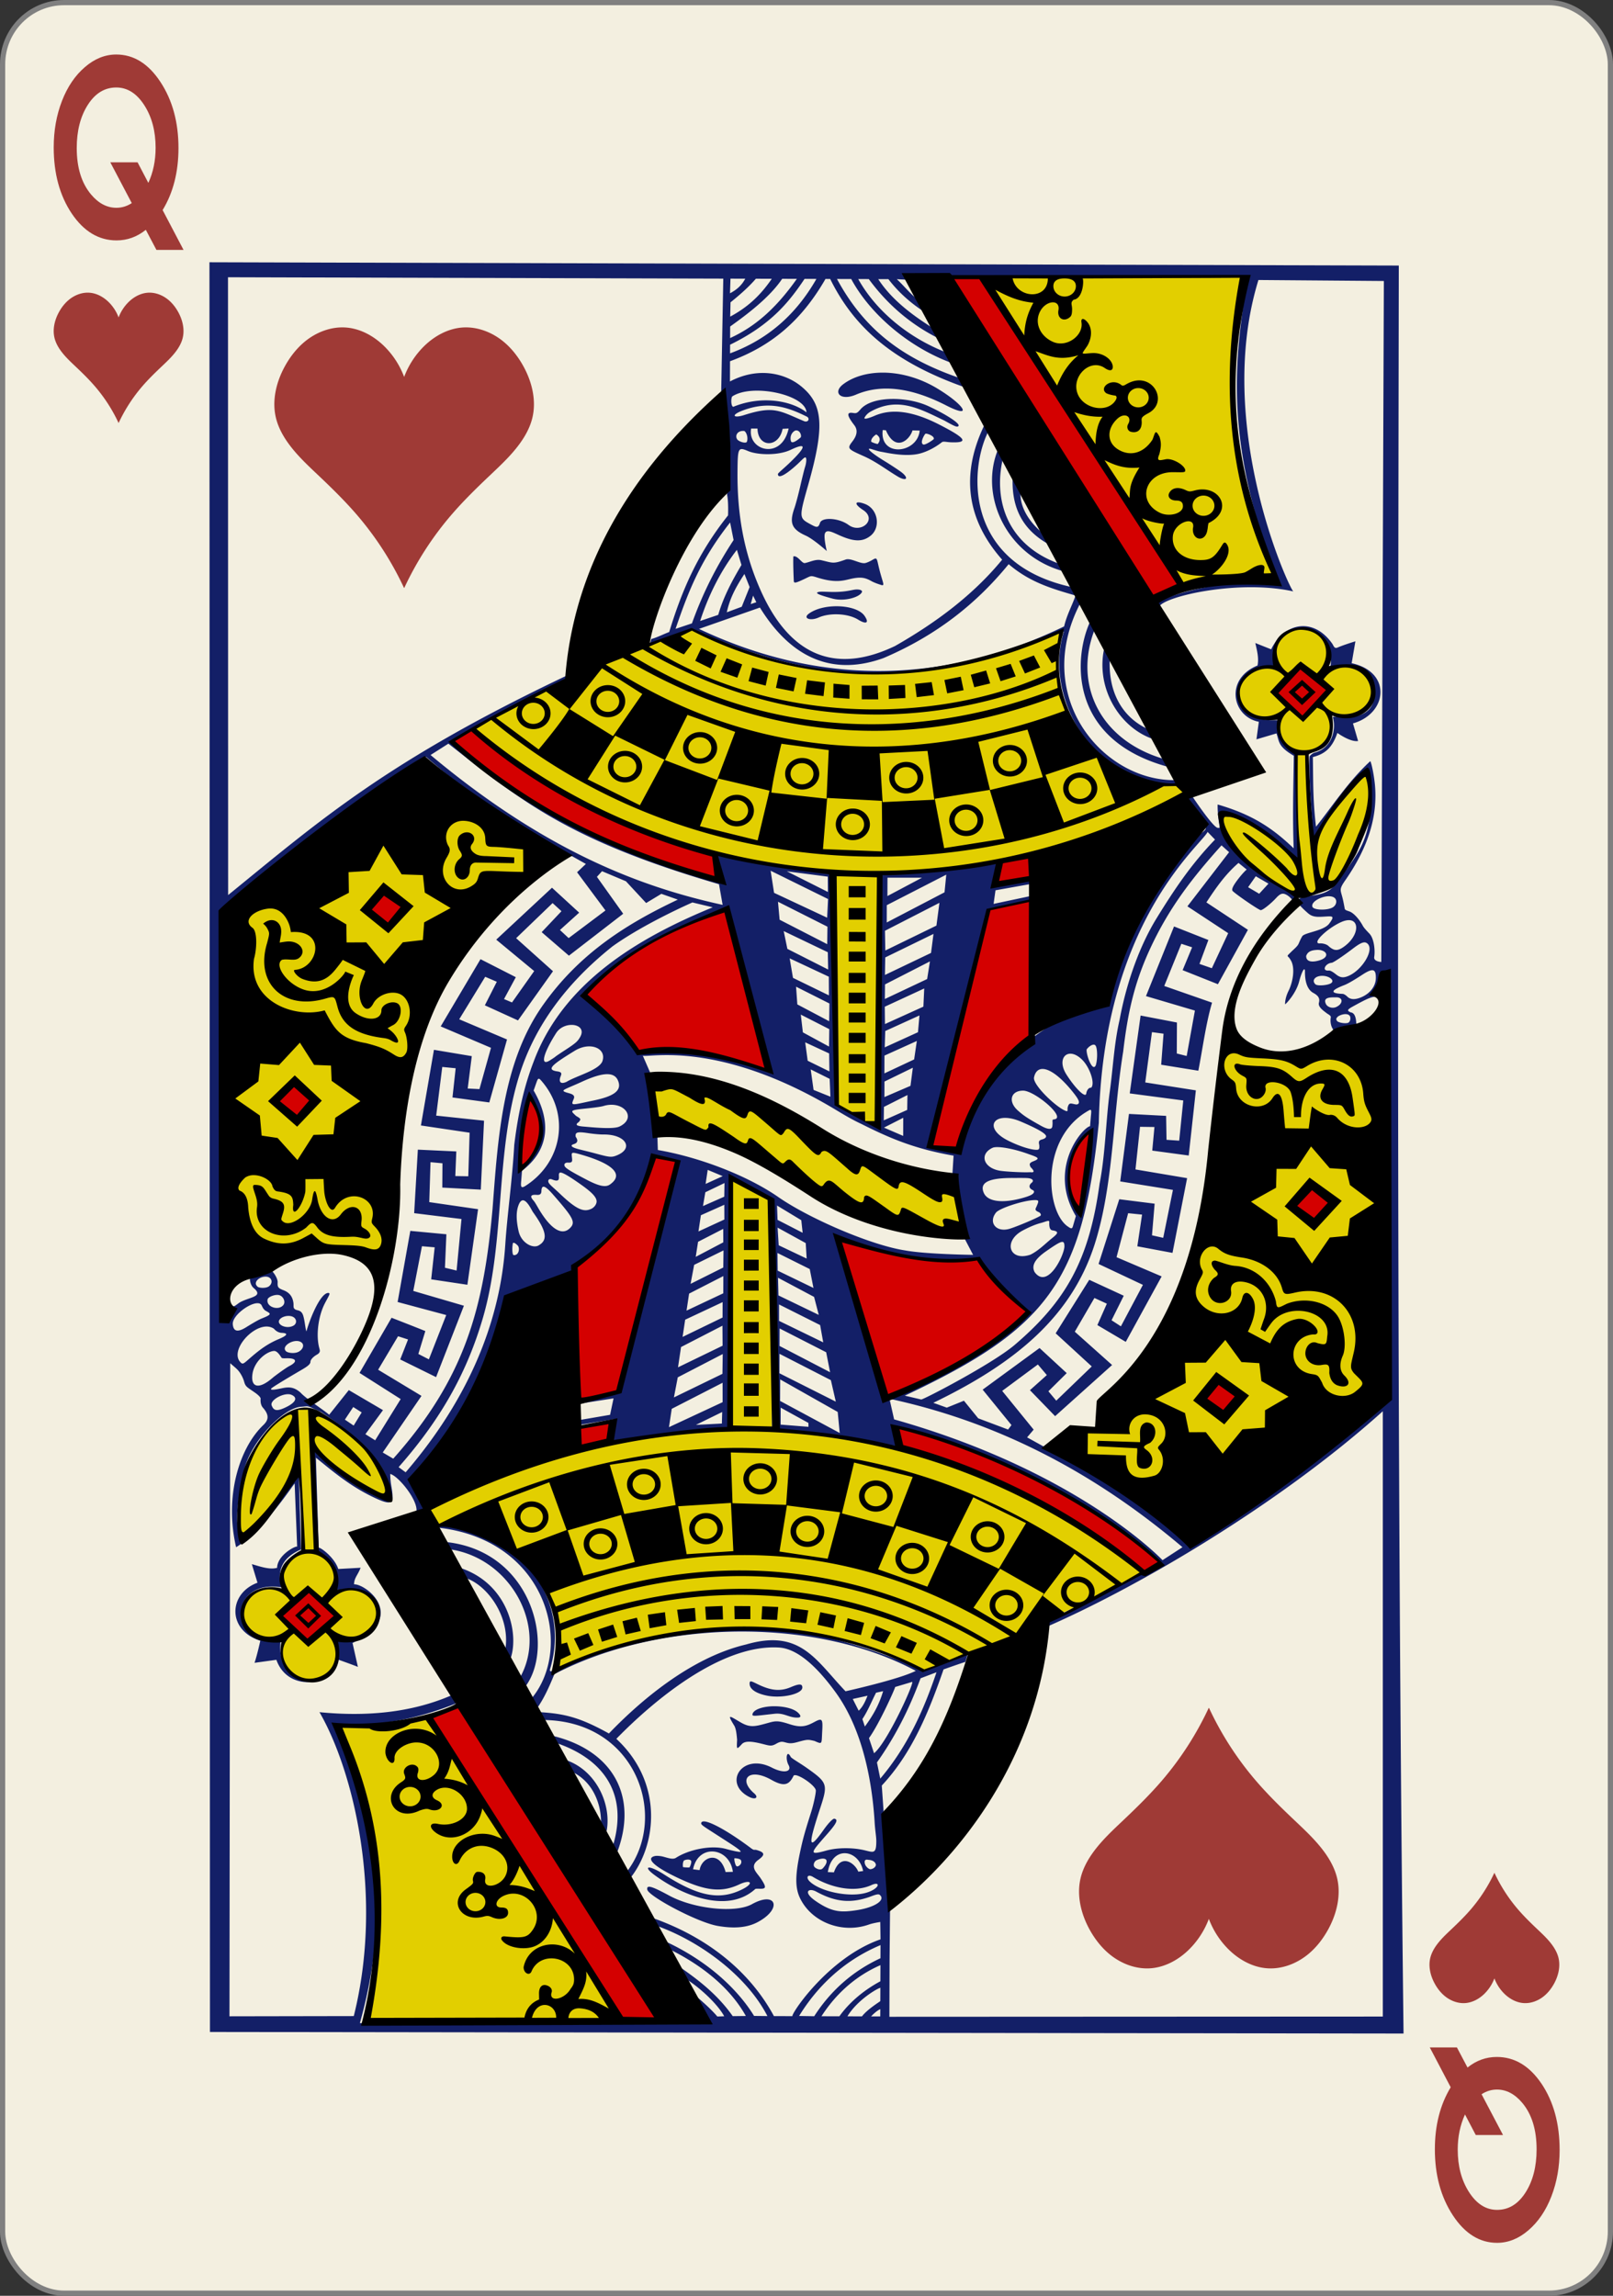 <svg xmlns="http://www.w3.org/2000/svg" viewBox="0 0 234 333"><rect x="0" y="0" width="234" height="333" fill="#333333" stroke="none"/><g transform="translate(0 -719.362)"><rect width="233.244" height="332.244" x=".378" y="719.74" fill="#f3efe0" stroke="gray" stroke-width=".756" rx="8.919" ry="8.946"/><g fill="#9f3a36" aria-label="Q" font-family="Levenim MT" font-size="3.772" font-weight="700" letter-spacing="0" style="line-height:0%;-inkscape-font-specification:&quot;Sans Bold&quot;" word-spacing="0"><path d="M32.313 622.413H27.54l-1.868-2.4q-2.315 1.265-5.16 1.265-4.687 0-7.878-3.206-3.177-3.22-3.177-7.906 0-3.004 1.452-5.549 1.452-2.544 4.054-4.053 2.558-1.495 5.505-1.495 4.6 0 7.777 3.277 3.177 3.278 3.177 7.892 0 4.298-2.79 7.417zm-4.916-12.204q0-2.961-1.97-5.06-2.012-2.142-4.959-2.142-3.062 0-5.017 2.085-1.94 2.07-1.94 5.146 0 3.507 2.515 5.548 1.97 1.596 4.47 1.596 1.438 0 2.703-.56l-3.78-4.874h4.8l1.898 2.459q1.28-1.898 1.28-4.198z" font-size="29.439" style="line-height:1.25" transform="scale(.824 1.214)"/></g><g fill="#9f3a36" aria-label="Q" font-family="Levenim MT" font-size="3.772" font-weight="700" letter-spacing="0" style="line-height:0%;-inkscape-font-specification:&quot;Sans Bold&quot;" word-spacing="0"><path d="M-251.727-837.182h-4.773l-1.868-2.4q-2.315 1.264-5.16 1.264-4.687 0-7.878-3.205-3.177-3.22-3.177-7.906 0-3.004 1.452-5.549 1.452-2.544 4.053-4.053 2.56-1.495 5.506-1.495 4.6 0 7.777 3.277 3.176 3.278 3.176 7.892 0 4.298-2.788 7.417zm-4.916-12.204q0-2.961-1.97-5.06-2.012-2.142-4.959-2.142-3.062 0-5.017 2.085-1.94 2.07-1.94 5.146 0 3.507 2.515 5.548 1.97 1.596 4.47 1.596 1.438 0 2.703-.56l-3.78-4.874h4.8l1.898 2.458q1.28-1.897 1.28-4.197z" font-size="29.439" style="line-height:1.25" transform="scale(-.824 -1.214)"/></g><path fill="#9f3a36" d="M58.608 804.63a46.124 46.124 0 0 0-6.765-10.512c-1.75-2.043-3.673-3.924-5.62-5.77-1.523-1.443-3.072-2.877-4.317-4.573-.841-1.145-1.543-2.42-1.877-3.809-.606-2.516.053-5.213 1.296-7.473.728-1.324 1.66-2.541 2.807-3.509 1.705-1.438 3.93-2.297 6.136-2.11 2.023.172 3.914 1.206 5.39 2.624a12.346 12.346 0 0 1 2.972 4.537 12.346 12.346 0 0 1 2.97-4.537c1.477-1.418 3.369-2.452 5.392-2.624 2.206-.187 4.43.672 6.135 2.11 1.148.968 2.08 2.185 2.807 3.509 1.244 2.26 1.903 4.957 1.297 7.473-.335 1.39-1.037 2.664-1.878 3.81-1.245 1.695-2.794 3.13-4.316 4.572-1.948 1.846-3.871 3.727-5.62 5.77a46.124 46.124 0 0 0-6.766 10.513M175.349 967.094a46.124 46.124 0 0 1-6.765 10.513c-1.75 2.042-3.673 3.923-5.621 5.77-1.522 1.442-3.07 2.877-4.316 4.572-.841 1.146-1.543 2.42-1.878 3.81-.606 2.515.053 5.212 1.297 7.473.728 1.323 1.66 2.54 2.807 3.508 1.705 1.438 3.93 2.298 6.135 2.11 2.023-.172 3.915-1.205 5.391-2.624a12.345 12.345 0 0 0 2.971-4.537 12.345 12.345 0 0 0 2.971 4.537c1.477 1.419 3.368 2.452 5.391 2.624 2.206.188 4.43-.672 6.136-2.11 1.147-.967 2.079-2.185 2.807-3.508 1.243-2.26 1.902-4.958 1.296-7.474-.334-1.389-1.036-2.663-1.877-3.809-1.245-1.695-2.794-3.13-4.316-4.572-1.948-1.847-3.872-3.728-5.621-5.77a46.124 46.124 0 0 1-6.765-10.513M216.784 991.022a23.063 23.063 0 0 1-3.383 5.257c-.875 1.021-1.836 1.961-2.81 2.885-.761.721-1.536 1.438-2.158 2.286-.42.573-.772 1.21-.94 1.904-.302 1.258.028 2.607.65 3.737.363.662.829 1.27 1.403 1.755.852.718 1.964 1.148 3.067 1.054 1.012-.086 1.958-.602 2.696-1.312a6.172 6.172 0 0 0 1.485-2.268c.324.858.833 1.64 1.486 2.268.738.71 1.684 1.226 2.695 1.312 1.103.094 2.216-.336 3.068-1.054.574-.484 1.04-1.093 1.404-1.755.621-1.13.95-2.479.648-3.737-.167-.694-.518-1.331-.939-1.904-.622-.848-1.397-1.565-2.158-2.286-.974-.924-1.936-1.864-2.81-2.885a23.062 23.062 0 0 1-3.383-5.257M17.195 780.702a23.062 23.062 0 0 0-3.383-5.256c-.874-1.022-1.836-1.962-2.81-2.885-.761-.722-1.536-1.439-2.158-2.287-.42-.572-.772-1.21-.939-1.904-.303-1.258.027-2.607.648-3.737.364-.662.83-1.27 1.404-1.754.852-.72 1.965-1.149 3.068-1.055 1.011.086 1.957.602 2.695 1.312a6.172 6.172 0 0 1 1.486 2.268 6.173 6.173 0 0 1 1.485-2.268c.738-.71 1.684-1.226 2.696-1.312 1.103-.094 2.215.336 3.067 1.055.574.484 1.04 1.092 1.404 1.754.622 1.13.951 2.479.648 3.737-.167.694-.518 1.332-.939 1.904-.622.848-1.397 1.565-2.158 2.287-.974.923-1.935 1.863-2.81 2.885a23.063 23.063 0 0 0-3.383 5.256"/><g stroke-width="3.181"><path fill="#131f67" d="m202.925 757.881-172.539-.478.072 256.693 173.156.225c-1.018-85.587-.823-171.009-.689-256.44zm-20.363 2.095 18.196.144-.372 98.773s-1.134-.034-1.026-.725c.145-.926-.002-2.659-.7-3.39-.294-.308-.774-.793-.963-1.145-.474-.884-1.258-1.8-1.886-2.049-.313-.123-.675-.193-.722-.394-.043-.186-.143-.802-.275-1.369-.329-1.418-.627-1.375.352-2.782 3.391-4.877 4.707-9.368 4.297-13.827-.128-1.393-.498-3.198-.675-3.446-3.271 3.016-5.645 6.749-7.873 9.505-.48-3.95-.398-6.93-.458-10.095 1.743-.455 2.8-1.31 3.557-3.504 0 0 1.861 1.36 3.005 1.17l-.743-2.553c4.997-1.403 5.702-7.437-.188-8.731l.543-3.177s-1.781.546-2.565.898c-.39.15-.486.03-.757-.494-2.734-3.971-7.006-3.142-8.902.76l-2.298-.914c.245 1.082.539 2.18.323 3.261-4.837 1.978-3.665 7.436.189 8.163l-.346 2.547 2.905-.86c.419 1.2.2 1.89 2.514 3.245-.077 5.34-.183 8.678-.02 13.423-3.013-2.878-5.922-4.88-11.03-6.358 0 0-.052 1.15.238 2.898.096.576.078.492-.215.49-.665-.017-3.644-4.49-3.644-4.49s-.348.003-.653.282c-.358.327.455.935 1.594 2.515 1.334 1.849 1.205 1.77.148 2.595-6.005 4.688-14.72 22.578-13.273 24.325-3.786.198-18.563 6.852-21.294 20.662a15.153 15.153 0 0 1-.48 1.428l-4.262-.995c2.616-11.31 8.51-34.305 8.51-34.305s4.087-1.062 6.476-1.29l-.022-.892-5.626 1.194.278-1.971 5.308-.95-.013-.468-5.619.68.93-3.28s-12.614 1.675-17.13 1.534c.239 12.77-.889 23.374-.355 37.137l-6.15-3.481c-.513-9.582-.586-33.782-.586-33.782l-17.01-2.532.552 3.803c-14.089-5.227-28.224-10.04-38.607-20.203 6.433-4.542 17.157-9.031 17.157-9.031l-.349-.728c-26.373 12.49-36.184 21.196-49.452 31.993l-.019-89.613 71.851.2-.3 16.342s-.096.423-.232.57c-.894 3.956 1.602 10.992 1.08 14.412.232 1.057.142 3.02.142 3.02-4.31 5.43-6.602 10.592-8.536 16.914-.74.27-1.83.826-2.6 1.016l-.222.862c1.686-.851 6.464-2.234 6.464-2.234 21.226 9.673 36.859 7.373 53.608.291-2.7 8.664 3.056 19.71 12.584 22.06 1.09.268 2.957.5 4.027.244 1.068-.282-2.375-7.654-3.911-7.934-4.6-1.864-6.481-6.215-5.971-11.196l-.76-1.192c-1.593 6.048 2.163 12.207 7.347 13.725l1.384 2.826c-9.395-2.645-13.37-10.818-10.208-18.877.073-5.035-3.439-7.272-5.046-9.447-8.169-2.918-9.662-9.942-8.21-15.61 3.802 1.513-2.547-4.99-2.547-4.99-2.826 5.62-4.025 12.731 2.363 19.964-4.169 5.082-9.535 9.095-15.53 12.518-8.759 4.2-15.307 1.33-19.496-8.045-2.515-5.63-3.402-11.236-3.367-17.104.028-3.634.073-3.744 1.54-3.123 1.377.583 4.37.674 6.16-.174 2.44-1.156 2.323-.448-.338 2.07-.724.685-1.496 1.303-1.497 1.434-.006.746 1.131.122 2.754-1.359.593-.54 1.031-1.061 1.216-1.053.211.01.19.709-.057 1.463-.094.289-.396 1.513-.672 2.715s-.653 2.614-.836 3.14c-.727 2.084-.536 3.051 1.62 4.022 1.137.512 3.078 2.248 3.061 2.248 0 0-.458-1.898-.283-2.508.21-.732 1.149-.21 2.106.217 2.115.944 3.348.975 4.489.1 1.574-1.21 1.134-3.938-.803-4.655-1.421-.527-1.672-.045-.255.878 2.126 1.384-.285 3.504-2.09 2.179-1.412-1.037-3.87-1.16-4.147-.302-.262.812-.53.664-1.508.13-1.52-.83-1.532-.974-.238-5.521 2.449-8.61 2.224-11.774-.97-14.402-2.363-1.946-6.276-2.858-10.348-.718l.01-2.934c5.974-2.19 10.327-5.83 13.849-11.934l.682.002c3.457 7 9.07 12.039 19.65 15.755 4.125 3.8-5.205-10.894-2.232-4.88-5.614-2.036-10.61-5.963-13.35-10.862l1.533.005c1.606 2.167 4.864 6.123 10.679 8.866.527.412 1.039-.01 1.039-.01s-4.861-7.112-5.654-8.803l48.832-.163c-1.591 11.015-3.818 22.984 4.688 44.475-4.02-1.973-20.185 2.15-17.345 2.984 1.432-1.522 11.732-3.74 19.34-2.051-.628-.506-11.521-24.154-5.054-45.167zm5.053 45.167c.014.011.027.016.03.005-.01-.003-.02-.003-.03-.005zm-37.888 42.405.04 1.727.387-.084-.218-1.68zm-43.756-87.768 2.143.007c-.474.896-1.164 1.566-2.212 2.116zm3.686.012 2.306.007c-1.806 2.645-3.723 4.244-6.033 5.491l.048-2.075c1.337-1.078 2.613-2.193 3.679-3.423zm3.813.012 2.129.007c-2.904 4.103-5.88 6.853-9.681 8.589l.007-1.68c2.35-1.682 5.684-4.154 7.546-6.916zm3.249.01 1.72.006c-2.978 5.214-7.118 8.808-12.53 10.797l.006-1.255c5.93-2.903 8.532-6.157 10.804-9.547zm4.704.016 2.067.007c2.817 5.231 8.69 10.19 15.152 12.377l.98 2.121c-8.518-2.865-14.151-7.022-18.199-14.505zm5.983.02 1.476.004c1.545 2.01 3.42 3.645 5.613 5.005l1.33 2.406c-2.96-1.859-6.263-4.115-8.42-7.416zm2.693.008 1.65.086 2.17 3.38c-1.451-.762-2.548-2.306-3.82-3.466zm-1.945 13.553c-2.262-.017-4.321.555-5.816 1.675-1.578 1.184-.425 2.483 1.843 1.516 3.862-1.647 8.29-.885 13.064 1.557 4.019 2.055 2.616-.078-1.132-2.363-2.57-1.587-5.396-2.366-7.959-2.385zm-18.197 2.616c3.244.035 6.956 1.378 7.04 3.142-2.145-1.675-6.467-2.499-10.623-.799-.317-.063-.358-1.11-.167-1.491.895-.608 2.276-.867 3.75-.852zm19.644 1.201c-2.052-.007-3.93.484-4.802 1.55-.445.506-.562.56-1.05.483-.955-.15-.903.362.18 1.765.527.681.437 1.454-.273 2.373-.815 1.054-.657 1.095 1.754 2.176 1.842.838 3.32 2.024 4.993 3.002 1.196.63 1.437.08.334-.749-.379-.284-1.5-1.032-2.509-1.645-1.71-1.039-2.963-2.087-1.603-1.619.624.185.784.262 1.47.373 1.764.359 3.507.562 4.989.29 1.063-.194 2.45-.84 3.59-1.748.292-.124.579.009 1.284.037 2.697.105 2.104-.63-1.762-2.6-3.826-1.95-6.831-2.314-9.287-1.258-1.04.448-1.635.558-1.483.274.158-.296.448-.64.915-.889 3.97-2.184 7.149-.353 10.636 1.309 1.496.832 1.9 1.049 2.08.785.229-.338-1.666-1.596-4.211-2.788-1.492-.723-3.435-1.115-5.245-1.121zm-12.68 2.503c.67.246.367.955-.245.73-3.654-1.535-4.385-2.28-8.753-.884-1.443.46-2.012.047-.24-.65 3.858-1.481 6.651-.464 9.239.804zm-2.514 1.784c-1.009 4.662-6.016 3.207-5.438.006l.922.007c.06 2.818 3.108 2.809 3.64.04zm29.148.103 1.34 2.68c-2.978 6.726.995 15.81 9.702 18.011 0 0 1.399 2.006 1.122 2.259-16.348-3.408-15.035-17.857-12.164-22.95zm-15.499.125.459.025c1.4 3.256 3.46 1.394 3.864.022l1.044.027c-.332 3.366-5.848 3.92-5.367-.074zm-12.611.053c.662-.07.884.853.698 1.022-.051.046-1.266 1.133-1.412.49-.213-.939.438-1.467.714-1.512zm-7.633.07c.056 0 .113.003.173.01.41.291.562 1.159.345 1.605-.243.233-1.224-.09-1.413-.438-.29-.511.055-1.185.895-1.177zm26.536.397c.322.013 1.21.372 1.122.768-.022.1-1.262.94-1.54.802-.536-.267.21-1.476.316-1.551.018-.013.055-.02.102-.019zm-7.23.123c.007-.002.017-.002.02 0 .095.066.883.524.208 1.364-.046.058-.942-.24-.956-.338-.07-.49.604-.992.727-1.026zm19.803 5.971c-.214 3.871.861 7.634 5.415 10.062l-.976-1.664c-1.167-.867-3.608-3.339-3.291-6.271zm-41.002 6.789.505 2.549c-2.526 3.858-4.447 7.65-6.044 12.086l-2.375.795c1.905-5.595 3.663-10.027 7.914-15.43zm.983 3.97.664 2.192c-1.241 2.101-2.568 4.475-3.373 7.24l-2.625.888c1.194-3.663 2.932-7.22 5.334-10.32zm8.31.933a.48.48 0 0 0-.116.014c-.03.432-.029 1.624.063 3.59.017.373.412.218 1.528-.306.973-.456.873-.53 1.814-.235 2.603.836 3.79.48 4.81.24 1.555-.365 2.188-.213 3.09.29.495.278 1.172.483 1.306.529.714.243.443-.05-.039-1.84-.541-2.015-.305-2.235-1.178-1.713-.191.114-.745.396-1.047.427-.758.08-2.022-.786-2.778-.515-1.832.658-1.815.483-3.512.092-.848-.196-1.663.281-2.401.414-.422.047-.952-.989-1.54-.987zm31.116 1.144c3.08 2.636 6.254 3.545 9.697 4.55-.42 1.305-1.257 2.772-1.65 4.477-17.971 8.728-35.996 8.394-52.97.362l8.836-3.095c4.791 7.752 10.963 9.837 17.92 7.329 7.776-3.321 13.541-7.958 18.167-13.623zm-38.334 1.423.756 1.899-1.146 2.855-2.167.805c.422-1.946 1.228-3.544 2.557-5.559zm16.202 2.251c-.537.022-1.349.354-3.198.358-1.002.002-1.786-.084-2.174-.012-.807.148.134.485 1.936.969 1.802.481 4.009-.23 4.285-.954.068-.177-.169-.39-.849-.361zm-14.946.886.47.964-.811.266zm47.69.697 1.328 2.83c-2.338 4.645-3.926 17.392 11.548 21.41l.67 1.827c-10.543.157-21.06-12.293-13.547-26.067zm-35.472.847c-1.513-.019-3.1.325-4.123 1.072-.925.673.202 1.103 1.404.566 1.556-.696 4.15-.63 5.67.259 1.162.74 1.77.612.995-.511-.608-.881-2.23-1.364-3.946-1.386zm67.618 3.394c4.049-.049 4.45 5.323 3.66 5.782.228-.07.92-.257 1.905-.23 2.966.082 4.507 1.607 4.67 3.818.163 2.228-1.668 3.463-4.33 3.331-.989-.049-1.67-.144-1.625.018.488 1.782-.12 4.463-2.667 5.125-.292.076-.71.452-.72.587-.201 2.823.63 12.524.63 12.524s4.8-7.416 5.877-8.54c2.11-2.65 2.49-2.41 2.477 2.004-.37 6.123-1.436 7.524-5.347 12.65-1.675 2.208-5.616 1.033-5.264 2.531.077.33.716.926 1.353 1.49.409.362.832.59 1.79.563 1.684-.046 2.34-.36 1.33.992-.8 1.07-3.597 1.283-3.914 1.84-.738 1.295-.235 1.01-1.492 2.146-.963.97-.627.476-.193 1.278.681 1.036.388 3.098-.297 4.486-.559 1.13-.5 1.939-.5 1.939.01.094 1.563-1.475 2.037-3.293.395-1.512.852-2.269.846-1.422-.009 1.07.187 2.523 1.225 3.08.822.441.939.88.8 1.418-.144.557.497 1.05 1.13 1.518.148.139.647.322.593.616-.173.93.23 2.024.961 2.205.326.15 2.404-.007 2.751-1.09-.032-.345.004-1.767-.823-1.851-.583-.252-.522-.4.365-.886 1.327-.727 2.289-1.249 2.943-1.359.876-.107 1.72-.985 1.72-.985l-.053 58.455c-7.879 7.42-16.512 14.804-27.887 22.05-6.576-5.113-13.762-10.29-21.398-14.175l-2.637-1.457.952-1.12-4.567-5.62 5.178-3.832 1.302 1.537-2.452 2.19 3.652 3.768 8.266-7.418-5.41-4.83 2.845-4.893 1.804.827-1.376 3.105 4.12 2.433 5.204-9.494-6.543-2.786 1.684-6.383 2.02.205-.689 4.598 5.103.955 2.119-10.84-7.49-1.265.66-6.183 2.092.03-.318 3.42 5.292.716 1.034-9.452-7.343-1.151.974-7.296 1.68.228-.343 4.5 5.389.87c.604-3.05 1.101-6.881 1.992-9.872l-6.936-2.42 2.482-6.12 1.562.51-1.377 3.317 5.12 2.036 4.351-7.889-6.023-3.977c1.36-2.076 2.72-4.048 4.66-5.727l1.183.962s-.437.362-1.11 1.218c-.817 1.04-1.074 1.565-.964 1.837.109.268 3.83 2.832 4.113 2.834.33.003 1.571-1.038 2.212-1.738.685-.749 1.043-.82 1.747-.348.14.094.343.28.487.44.17.19.237.348.253.468a.343.343 0 0 1-.052.245c.06-.052.19-.143.47-.286.508-.26-.976-1.478-2.192-2.111-3.634-1.906-7.904-5.488-8.877-9.956-.356-2.006 5.228.424 9.068 3.993.582.54 2.745 2.495 2.745 2.495-.297-5.161-.731-10.405-.466-15.627l-.848-.55c-1.187-.773-1.64-2.035-1.744-3.3-.071-.87.737-1.314-1.105-1.262-3.834.019-6.04-3.332-3.704-6.183.835-1.067 4.374-1.578 4.37-1.553-.891-3.421 1.829-5.247 3.828-5.413zm-1.545 39.753c-.073.063-.042.064 0 0zm5.205-33.971-.107.033a.232.232 0 0 0 .107-.033zM65.05 827.227c10.675 8.387 17.486 14.03 39.255 20.39l.528 2.994c-12.52-2.722-26.17-8.193-42.37-21.736Zm-3.23 1.92c6.757 5.886 13.69 10.375 20.71 14.145l2.464 1.385-1.278 1.204 4.119 5.543-5.341 4.007-1.263-1.174 2.789-2.515-3.942-3.618-8.089 7.532 5.507 4.557-3.22 4.552-1.158-.49 1.712-3.174-5.122-2.612-5.775 9.752 7.295 3.105-1.673 5.99-1.705-.085.593-4.697-5.49-.919-1.89 10.973 7.063 1.05-.192 6.322-1.883-.034.146-3.571-5.58-.259-.533 9.213 6.865.847-.71 7.476-1.69-.406.207-4.855-5.232-.493-1.841 10.317 7.054 1.891-2.519 6.427-1.53-.783 1.016-3.318c-1.285-.525-4.9-1.932-4.9-1.932l-4.644 8.001 5.969 3.794-3.704 5.98-1.417-.887 2.554-3.488-4.959-2.908-2.844 3.571c-1.198-.97-3.353-2.32-4.173-3.221-.878-.746-1.547-.861-2.681-.618-.895.193-1.757.34-1.558.047.097-.144 1.8-1.197 4.399-2.712.727-.424 1.3-.795 1.292-1.176-.005-.284.396-.734.92-1.025.581-.323.453-.625.36-.962-.494-1.804-.167-4.614.82-6.503.66-1.264.866-1.491.438-1.494-1.263.146-2.818 4.378-3.117 5.571-.098-.095-.232-1.213-.32-1.643-.158-.777-.274-1.258-.946-1.409-.804-.18-.547-.536-.627-1.096-.13-.91-.591-1.487-1.43-1.812-.806-.312-.894-.437-.855-1.182 0-.585-.655-1.579-1.144-1.896l-2.804.906c-.223.685.067 1.574.528 1.899 1.402 1.231-.657 1.241-2.07 2.036-.382.227-.84.723-1.148.558-.894-.275-.833 2.204-1.712 1.89l.437-59.458c7.53-7.174 29.452-22.117 29.452-22.117zm113.367 10.882 1.075 1.113c-3.36 3.48-5.802 7.066-8.495 11.446-2.297 3.737-4.29 8.974-5.345 14.689-.812 3.497-.948 7.059-1.456 10.639-.517 3.851-.633 9.04-1.444 13.106-1.512 11.155-4.916 17.082-12.293 23.39-3.242 2.772-13.314 7.995-13.588 7.943l-2.381-.555c20.65-9.711 25.83-16.439 28.147-39.577.546-29.038 14.842-40.24 15.78-42.194zm2.019 1.95 1.101.99-6.048 7.855 5.917 3.893-2.371 5.083-1.795-.624 1.291-3.469-4.982-1.964-4.07 10.102 7.099 2.099-1.196 6.587-1.434-.363.022-4.492-5.271-1.012-1.576 11.294 7.766 1.025-.592 5.83-1.838-.124-.058-3.473-5.39-.281-1.27 9.79 7.648 1.228-1.41 6.954-1.629-.364.384-4.589-5.13-.644-3.003 9.388 6.434 3.031-3.195 6.015-1.356-.882 1.77-3.557-5.006-2.309-4.871 7.76 5.236 4.805-5.151 4.966-1.14-1.363 2.657-2.633-3.942-3.641-8.251 6.036 4.181 5.142-.496.645-4.332-1.628-2.068-2.55-2.488 1.002-1.958-.7c12.175-5.865 20.108-12.686 23.411-23 1.814-5.702 2.37-11.93 2.976-18.206.314-3.26.64-6.533 1.162-9.753.619-5.26 1.505-9.672 3.828-14.74 2.818-6.147 6.231-10.474 10.434-15.158zm-65.41 3.681 8.33 4.104-.132 2.707-7.7-3.605zm2.348.084 5.944.774.017 2.222zm-26.807-.016 3.467 1.46 2.93 3.156 2.21-1.333 2.39.838c-7.574 3.576-14.3 7.863-19.553 15.28-5.853 8.264-6.541 19.107-7.326 29.571-1.296 14.435-4.007 24.568-14.408 36.24l-1.524-.898 5.622-8.21-6.29-3.794 2.89-4.855 1.45.467-1.136 2.898 5.204 2.564 4.036-10.356-7.345-2.147 1.257-6.483 1.848.157-.507 4.645 5.252.786 1.548-10.96-7.078-1.027.18-5.793 1.735.161-.023 3.524 5.584.297.47-10-6.942-.736.882-7.06 1.945.19-.464 4.236 5.343.725 2.57-9.135-6.934-2.929 3.77-6.163 1.683.722-1.734 3.415 4.809 2.19 5.077-7.135-5.348-4.792 5.289-5.092 1.289 1.178-2.873 3.039 3.953 3.41 7.874-6.08-3.813-5.353zm49.94.5-.253 2.562-8.382 4.375.004-2.51zm44.897.236 1.844 1.067-1.345 1.468-1.61-.949zm-48.416.206-5.02 2.664.01-2.666zm59.071 2.692c.262.006.502.06.687.172.503.306.428 1.057-.143 1.424-.743.479-2.774.44-2.973-.056-.287-.716 1.296-1.568 2.43-1.54zm-79.965.798 7.176 3.618-.035 2.534-6.906-3.547zm23.42.156-.434 3.301-7.417 3.614-.05-2.864zm-35.833-.055 2.945.704c-10.93 4.476-21.74 10.984-25.98 22.387-1.322 3.412-2.22 7.212-2.814 12.078-.29 5.134-1.023 10.184-1.302 14.465-.566 8.716-3.707 20.513-14.453 33.022l-1.02-.749c6.591-7.472 10.028-14.256 12.163-21.427 3.382-11.411 1.774-24.022 5.378-35.508 2.198-6.988 6.73-13.228 13.506-18.616 4.713-3.369 11.577-6.356 11.577-6.356zm4.95.974c.032-.001.047 0 .051.01 2.618 8.273 5.833 23.349 5.833 23.349-6.996-3.164-18.665-2.627-18.665-2.627s-6.535-7.867-7.804-8.518c5.274-6.544 19.584-12.171 20.585-12.214zm90.236 1.594c1.614-.042 1.49 2.23-.559 3.768-1.046.786-1.529.673-2.296.04-.226-.283-.882-.486-1.363-.434-1.145-.008 1.126-2.194 3.143-3.094.417-.186.776-.272 1.075-.28zm-81.944 1.585 6.4 3.068.05 2.51-5.92-3zm21.73.41-.357 2.758-6.687 3.196.045-2.542zm62.458 1.23c.221-.018.393.062.554.228.906.942-.834 3.782-2.798 4.629-.754.325-1.217.27-1.842-.232-.304-.244-.753-.565-1.011-.541-1.123.103-.5-1.062.406-1.127.25-.018 1.825-1.102 3.017-2.014.799-.611 1.304-.912 1.674-.943zm-6.786 1.087c1.417-.027 1.928 1.067.248 1.539-1.196.336-1.862.092-1.856-.653.254-.763.977-.85 1.608-.886zm-76.536 1.229 5.678 2.66.015 2.709-5.214-2.541zm20.35.439-.407 2.56-6.136 2.896.023-2.118zm64.194 1.283c.387.023.5.424.494 1.134-.01 1.176-.854 2.259-2.118 2.786-.926.386-1.578.353-2.036-.106-.21-.209-.5-.378-.65-.384-1.979-.079-1.658-.55.238-1.278.668-.256 1.98-1.093 2.603-1.501.7-.46 1.167-.67 1.469-.651zm-7.264.811c.97.007 1.822.644 1.284 1.052-.418.317-1.984.466-2.292.177-.584-.55-.06-1.236 1.008-1.229zm-76.353 1.575 4.838 2.436-.035 2.575-4.62-2.44zm18.593.258-.122 2.637-5.574 2.525-.027-2.515zm59.871 1.287c.941.066.82.91.057 1.318-.57.363-1.305.169-1.603-.26-.673-1.194.865-1.045 1.546-1.058zm1.879 2.713c.155.292.066.813-.243.977-.414.16-1.484-.012-1.648-.301-.135-.238-.104-.363.16-.604.44-.321 1.424-.558 1.73-.072zm-79.656-.208 4.132 2.108-.035 2.529-3.796-2.06zm17.214.122-.213 2.433-4.825 2.197.076-2.372zm-50.431 1.37c1.032.014 1.827.654 1.215 1.74-.382.678-.669.928-2.324 2.002-.676.439-1.262.84-1.307.892-.045.053-.476.327-.76.507-1.484.945-.963-1.035.895-3.95.533-.836 1.478-1.202 2.28-1.191zm50.05 2.332-.391 2.678-4.315 2.025.009-2.581zm-16.196.198 3.476 1.61.041 2.61-3.156-1.549zm41.835.338a.318.318 0 0 1 .28.123c.284.371.324 1.97.04 2.874-.491 1.062-1.43-1.626-1.32-2.307.204-.308.665-.679 1-.69zm-73.211.249c1.408-.02 2.423.875 1.941 2.195-.554 1.274-3.736 2.067-5.173 2.942-.94.428-1.165-.04-.873-.791.135-.347.239-.619-.476-.719-1.736-.242-.675-1.021 2.516-2.987.7-.431 1.424-.631 2.065-.64zm69.841 1.06c.5-.003 1.115.27 1.748.912 1.09 1.104 1.872 3.424 1.273 4.024-.457-.048-.686.575-.71.828-.073.73-1.505-.607-2.857-2.712-1.09-1.696-.553-3.044.546-3.051zm-58.66.203c4.293-.014 12.488.835 23.81 7.45 1.444.846 2.888 1.777 4.522 2.53 4.297 2.165 7.844 3.635 13.389 4.61l-.168 2.66c-.053.84 1.422 5.707.727 8.439-1.018-.022.98.81.98.81l1.294 2.476s-6.812-.075-9.906-.65c-4.985-.768-14.074-4.715-18.463-7.811-4.559-3.122-11.453-5.727-17.367-6.747l-.073-2.288s-.558-7.837-1.026-8.91l-1.08-2.481c.267.1 1.41-.082 3.36-.088zm35.812 1.833-.341 2.627-3.784 1.63.008-2.251zm18.828.179c1.057.005 2.653 1.157 4.472 3.454.41.517.726.966.785 1.276.054.286-.137.45-.44.414-.72-.123-.983-.365-1.188.463-.05.205.077.577-.17.509-1.281-.353-4.936-3.794-4.706-4.889.172-.823.612-1.23 1.247-1.227zm-33.645.065 2.749 1.368.112 2.59-2.445-.984zm-29.605.693c.846-.023 1.37.288 1.636.897.642 1.467-.508 2.346-3.916 2.997-2.962.642-2.901.683-2.484-.334.277-.674-.637-.752-1.147-.933-.862-.305-.155-.397 2.333-1.535 1.563-.715 2.732-1.07 3.578-1.092zm-9.85.661c.085-.006.185.068.33.237 4.285 4.843 3.152 11.878-2.308 15.335-.62.378-.64.026-.567-.728l.112-1.434c.03-.285 6.27-3.807 1.694-11.704l.391-1.112c.125-.355.208-.583.348-.594zm70.282 1.728c1.699.011 6.45 4.034 4.42 4.17-.24.017-.159.304-.16.486-.001.182-.014.53-.07.66-.147.35-.702.279-1.556-.193-2.165-1.197-2.656-1.578-3.403-2.238-1.471-1.299-1.046-2.898.77-2.885zm-16.789.634-.039 2.161-3.401 1.513.027-1.953zm-43.044 1.413c2.286-.065 3.564 2.05 1.277 3.151-.915.441-3.919.12-5.316.002-1.577-.133-.644-.565-.557-.695.217-.33.386-.38-.435-.837-.651-.64-1.025-.797.61-.989.793-.093 2.72-.26 3.387-.46a4.01 4.01 0 0 1 1.034-.172zm69.573.74c.168-.007.15.252.078.925l-.117 1.443c-1.042.15-6.236 6.091-2.06 13.034l-.357 1.23c-.163.608-.216.697-.76.318-3.14-2.026-4.124-12.295 2.415-16.519.426-.259.67-.426.801-.431zm-12.285 1.163c.608.012 1.351.173 2.203.536 1.983.844 3.3 1.525 3.607 1.974.19.277-.11.506-.511.612-.486.127-.546.315-.416.843-.003.306.08.645-.333.664-.767.035-2.477-.47-4.206-1.34-2.92-1.467-2.515-3.332-.344-3.289zm-14.857-.015-.01 2.628-2.785-1.203zm-46.779 2.109c.296.008.687.058 1.201.136.629.094 1.604.187 2.108.18 3.18-.04 4.489 2.016 1.862 3.05-.719.283-1.017.25-2.978-.283-.939-.256-2.089-.525-2.558-.65-.944-.252-1.27-.529-.644-.724.583-.182.635-.555.274-1.051-.087-.496.085-.677.735-.658zm73.893.239c-.466 4.068-.846 7.238-1.524 11.219-.484-.179-3.887-7.695 1.524-11.22zm-13.388 1.905c1.035.02 2.78.395 4.477 1.02 1.483.51 1.67.646.642 1.049-.62.243-.546.462-.364.838.28.283.814.848-.029.731-.999.067-3.623-.08-4.423-.212-2.395-.398-3.04-2.401-1.072-3.325.158-.074.424-.108.769-.101zm-61.575.83c.222 0 .627.111 1.363.329 4.299 1.272 6.038 2.802 3.925 4.273-.613.427-1.56.242-3.347-.69-1.828-.953-2.744-1.475-3.084-1.812-.337-.335-.151-.717.369-.683.714.046.608-.287.553-.843-.038-.39-.064-.575.221-.575zm11.607.405 3.297.704-8.364 33.357c-2.815.742-4.438 1.061-6.418 2.04l5.701-.891-.503 2.385-5.176.885-.12.712 5.93-.972s-.22 2.278-.43 3.16c5.658-.404 11.25-1.843 16.937-1.866 0 0 .237-26.345.227-29.217-.01-3.103.031-6.813.031-6.813l5.691 3 .817 33.208 17.85 2.747a223.54 223.54 0 0 1-.598-3.129c13.228 3.66 26.634 9.053 38.477 20.144-5.541 2.755-10.778 5.488-16.16 8.136l-.784 1.035c13.647-5.853 34.404-18.047 49.41-31.55v87.801l-71.581.033.025-8.214.069-7.34c-.273-4.71.63-9.891-.91-13.846l-.29-4.139c4.43-4.74 6.836-10.728 8.963-16.847 0 0 2.126-.755 3.161-1.089l.361-1.202c-2.056.964-6.771 2.578-6.771 2.578.508-.366-9.997-4.504-16.491-5.488-10.716-1.625-25.145-.034-36.664 5.212-.564.367-.804.357-.661-.12 2.704-8.988-2.887-18.038-12.748-20.687-2.092-.562-3.806-.564-3.806-.564l.175.788c16.125 1.737 19.85 17.543 13.612 24.86-1.637 2.416-1.888 3.122 1.53 3.052 13.812-.06 18.559 14.256 12.234 22.149.017-.062.507.922.507.922 3.943-4.789 5.023-13.907-1.91-20.34 5.163-5.297 15.067-13.768 23.604-13.243 3.107.191 6.161 3.687 8.193 6.476 4.303 5.906 5.384 14.136 5.673 18.829.07 1.23.244 2.123.244 2.77 0 1.878-.387 1.652-1.696 1.334-1.642-.398-3.897-.421-5.565.044-2.68.747-2.246.317.147-2.41 1.412-1.61 1.602-2.107 1.021-2.215-.177-.033-.775.519-1.559 1.627-2.363 3.344-2.175 1.969-.456-3.252 1.117-3.394 1.006-3.631-1.995-5.753-.992-.701-2.213-1.384-2.32-1.597-.563-1.116-.805.281-.3 1.202.493.9-.56 1.307-2.405.375-4.341-2.247-7.19 2.264-3.315 4.235.913.465 1.426.087.72-.521-2.381-2.055-.713-3.773 2.512-1.95 1.864 1.053 2.575.72 3.205-.59.348-.532 3.241 1.402 3.235 2.149-.004.49-.346 2.057-.679 3.107-.94 2.961-1.195 3.881-1.605 5.802-.742 3.483-.73 5.27.046 6.803 1.737 3.439 6.138 5.072 9.965 3.703.556-.199 1.62-.362 1.62-.362l.037 2.519c-7.547 2.62-13.023 10.858-12.776 11.14l-2.688-.004c-3.544-6.575-9.803-11.538-17.772-14.296 0 0-.954-1.484-.106 1.222.049 1.084 1.275 2.617 2.269 3.154 3.784 1.797 8.787 4.979 11.536 9.902l-1.905.022c-2.309-3.287-5.308-5.51-8.154-7.452-.67-.133.467 5.949 3.199 7.833l-49.136.633c3.4-12.144 4.094-25.63-3.696-43.336 6.513.391 12.295-.885 17.598-3.01l-.474-1.261c-6.042 2.649-12.663 3.152-19.286 2.504 4.993 8.638 9.323 26.719 4.976 44.081l-18.034.032.108-94.726s.702.598.923.805c.564.528.944 1.316 1.103 1.886.203.729.421.774 1.542 1.557.538.376.848.706.847.899-.032.215-.042.88.32 1.289.987 1.113.809 1.824.063 2.538-3.47 3.322-5.662 10.319-3.942 17.713 4.11-2.544 8.358-9.219 8.492-9.23l.363 9.136c-.364-.076-2.872 1.29-2.909 3.085-1.135.309-2.516-.218-3.664-.535l.819 2.693c-4.215 1.542-4.461 6.875.41 8.414 0 0-.453 2.084-.84 3.204l3.169-.437c1.82 5.096 8.889 3.49 8.868-.062 0 0 2.146.754 2.96 1.09l-.78-3.473c8.044-3.687 2.055-8.567.221-8.503.029-.97.51-1.274.955-2.403l-3.244.178c-.588-1.794-2.763-3.267-2.845-3.071l-.399-13.075c2.445 1.99 4.85 4.03 8.095 5.617 2.995 1.465 3.302 1.141 2.867-1.373-.197-1.134-.177-1.878-.177-1.878 1.125.249 3.952 3.676 3.809 5.362 1.032 1.257 1.986-2.113-.679-4.994 7.148-6.887 12.618-18.323 13.805-26.125l9.483-3.46.112-1.142c6.467-3.98 9.852-9.532 11.647-15.82zm7.874 2.068 2.176.908-2.479 1.13zm-21 .484c.42.18 1.055.57 1.926 1.167 1.847 1.264 2.925 2.134 2.958 2.897.016.377-.285.864-.753 1.092-1.12.546-2.19.093-4.6-2.209-.778-.744-1.3-1.142-1.537-1.472-.276-.385-.07-.746.39-.589 1.96.828.269-1.458 1.617-.886zm66.733.688c.403.003.722.012.921.05.524.1.675.375.349.643-.505.414-.363.835.144 1.062.348.155.205.48-.217.702-.246.13-.623.269-1.137.416-2.976.852-5.166.588-5.735-.698-.654-1.477.61-2.19 4.244-2.175.54.002 1.027-.003 1.43 0zm-43.296.737-.033 1.977-3.09 1.363.343-2.004zm-26.229.533c.271.016.714.403 1.356 1.137 2.963 3.388 3.362 4.04 2.384 4.933-1.159 1.059-2.776.027-4.51-2.94-.233-.398-.518-.91-.688-1.096-.638-.697-.355-.913.456-.853.444.033.656-.111.67-.535.013-.448.122-.658.332-.646zm71.315 1.939c.542.002.5.173.257.756-.188.516-.493.682.291 1.01.13.06.419.391.156.534-.622.387-3.4 1.548-4.406 1.854-1.953.593-3.148-.883-1.997-2.342.482-.611 3.785-1.71 5.43-1.804.101-.005.192-.008.27-.008zm-72.886 1.722c1.967 2.74 2.21 4.017.903 4.81-.827.58-2.581-.262-2.976-2.028-.302-1.353-.438-2.766.041-3.887.726-1.697 1.828.822 2.032 1.105zm27.773-1.042.007 2.137-3.759 1.733.355-2.353zm7.647.11 3.52 2.129.197 1.822-3.639-1.87zm39.354 2.23c.093.002.143.041.142.143-.003.251-.074 1.145.453 1.228 1.038.163.8.462-.11 1.184-.988.804-1.891 1.76-3.08 2.344-3.063 1.038-4.013-1.961-1.112-3.509 1.002-.534 1.91-.902 2.586-1.077.508-.13.917-.316 1.12-.312zm-39.27.973 4.08 2.245.135 2.246-4.056-1.929zm-7.887.182.008 1.953-4 2.106.34-2.184zm16.516 1.648c1.128.492 15.623 4.274 20.43 3.015 0 0 4.092 5.505 7.126 7.482-4.733 6.388-20.704 12.615-20.704 12.615zm32.656.243c.264-.008.327.236.323.694-.07 1.328-2.444 6.212-4.311 3.7-.513-.936.016-1.9 1.666-3.048 1.309-.91 1.982-1.337 2.322-1.346zm-78.996.516c.357.362.19 1.475-.58 1.399-.223-.022-.249-1.153-.1-1.765.222-.1.557.246.68.366zm29.863.717-.035 2.481-4.744 2.372.52-2.758zm7.83.374 4.68 2.332.54 2.742-5.19-2.512zm-7.854 3.348-.009 2.5-5.33 2.512.37-2.466zm7.932.243 5.233 2.781.678 2.607-5.845-2.822zm-74.336-.16c.86-.009 1.166.84.514 1.379-.43.368-1.645.289-1.751-.006-.547-.493.21-1.364 1.237-1.374zm1.594 2.651c.127-.007.247 0 .351.025.62.148 1.002.979.621 1.45-.703.87-2.547.26-2.273-.842.073-.292.75-.6 1.3-.633zm64.704 1.045-.008 2.236-5.8 2.812.377-2.5zm8.186.337 5.961 2.992.449 2.507-6.409-3.116zm-75.73-.178c.288-.014.517.061.64.261.11.179.24.636.654.86.771.42.851.507-.62 1.098-.62.25-1.84 1.012-2.266 1.276-1.303.807-1.831.533-1.923-.426-.116-1.209 2.265-3.01 3.514-3.07zm4.473 1.845c.301-.015.594.038.804.167.496.306.52.917.041 1.222-1.096.645-2.803-.249-1.89-1.02.257-.217.658-.35 1.045-.37zm63.048 1.416.02 2.902-6.468 3.135.439-2.943zm-66.246.125c.423-.02.828.073 1.18.316.38.453.84.587 1.108.598 1.107.043.753.416-.411.904-1.604.672-2.733 1.529-3.89 2.516-1.203 1.028-1.29 1.25-1.683.825-1.46-1.577 1.41-5.046 3.696-5.159zm74.539.275 6.753 3.451.57 2.899-7.333-3.812zm-70.102 1.816c.274-.005.53.056.732.21.48.365.2 1.066-.468 1.38-.568.268-1.5.15-1.767-.1-.637-.599.525-1.472 1.503-1.49zm-3.274 1.447c.412-.036.784.453 1.116.98.116.132.58.075.911.079 1.267.013 1.441.51.21 1.137-.36.184-1.543 1.016-2.333 1.635-2.132 1.873-3.281 1.428-3.002-.496.266-1.84 1.997-3.24 3.098-3.335zm73.362.416 7.45 3.818.716 3.12-8.177-4.116zm-8.238.03-.042 2.874-7.04 3.42.557-2.913zm8.336 3.684 8.342 4.716.294 3.054-8.648-4.652zm-8.357.482.004 2.817-7.783 3.626.402-2.66zm-63.08 1.66c.198-.004.385.025.54.091.908.391.667 1.062-.705 1.748-1.4.7-1.877.578-2.173-.214-.25-.667 1.265-1.605 2.338-1.625zm87.291.664c14.525 3.13 28.732 9.844 42.505 21.529l-2.894 1.882s-12.06-12.834-38.94-20.422zm-15.783 1.29 4.024 2.215.008.562-4.042-.32zm-68.7-.2c.306.017.575.182 2.014.823 5.772 3.89 8.08 6.232 9.502 10.481.852 2.546.835 2.442-1.99 1.05-2.657-1.317-6.297-3.503-8.642-6.321-.415 6.611.387 14.834.387 14.834 3.609 1.663 2.423 5.956 2.413 5.93 9.311-2.322 7.23 9.047.308 6.571 1.62 8.54-8.923 7.81-7.815.5-8.393-.328-6.876-8.8.087-7.606-.715-2.618.29-4.386 2.864-5.5l-.35-11.174s-6.875 9.075-8.017 8.929c-.67-.086-1.676-1.134.055-9.106.901-4.15 5.673-9.193 8.334-9.347.47-.027.667-.073.85-.063zm6.69.107 1.225.783-1.163 1.907-1.275-.863zm53.525.72-.047 1.675-3.768.196zm-41.383 18.776c-.565.012.952.347 1.91 1.148 8.861 1.3 14.247 11.368 10.118 18.63-.498.326.262 1.913.764 1.32 4.346-5.667 1.18-19.637-11.433-21.009-.749-.061-1.17-.093-1.36-.089zm3.336 3.828c-.72 1.808-.909 2.24.92 1.508 3.224 1.117 6.688 5.996 5.555 10.883-.36.57.27-.371.688 1.238 1.606-3.574.046-11.3-7.163-13.63zm40.946 9.242c9.076.005 18.05 1.872 25.182 5.7-2.433 1.244-10.19 2.964-10.19 2.964-4.337-4.543-6.54-9.078-14.423-6.789-8.255 1.946-15.707 8.537-19.903 12.911-4.182-2.325-6.45-2.897-10.164-3.1-.215-.007-.537.868-.268-.544 1.069-1.514 1.808-3.23 2.524-4.964 7.804-4.079 17.581-6.182 27.242-6.178zm28.19 5.904c-1.827 5.413-4.181 10.742-8.159 15.43l-.48-2.351c3.744-5.285 5.526-10.096 6.33-12.204zm-3.518 1.395c.23.345-3.642 8.815-5.543 10.352l-.735-2.192c1.554-2.159 3.862-7.369 3.795-7.418zm-23.431-.067c-.12.01-.163.107-.164.32-.006.78.868 1.395 2.463 1.735 2.154.46 5.18-.22 5.187-1.167.005-.546-.417-.588-1.654-.062-1.552.66-2.92.525-4.937-.474-.463-.229-.741-.364-.895-.352zm19.205 1.416c-.608 2.054-1.504 3.564-2.647 5.13l-.362-1.082c.79-1.175 1.314-2.519 1.985-3.824zm-2.258.658c-.294.714-.618 1.54-1.286 2.176l-.86-1.701zm-13.66 1.53c-1.462.022-2.91.453-3.038 1.172-.062.345.5.213 3.219-.085 1.435-.157 2.116.632 3.431.554.67-.071.046-.646-.161-.813-.729-.578-2.162-.846-3.451-.827zm-6.244 1.548c-.147.027.016.373.56 1.257.295.478.365 1.451.42 2.054-.077 1.499-.072 1.452.731.587.505-.46 1.482-.355 3.03.038.997.254 1.236.344 1.93-.056.806-.464.994-.228 1.685-.097.667.126 1.274-.12 2.007-.305.895-.226 1.066-.173 1.843.006 1.187.525 1.014.478 1.12-1.388.107-1.838 0-1.97-1.15-1.354-1.114.597-1.882.866-3.586.31-1.857-.607-2.12-.455-3.441-.092-1.597.44-2.322.59-3.59-.134-.834-.476-1.393-.857-1.56-.826zm-25.992 2.69.708 1.078c6.42 2.152 10.757 7.034 8.155 15.232l.608.908c3.248-8.258-.398-15.106-9.471-17.218zm1.977 3.507.87 1.668c4.829 2.181 4.517 8.143 4.247 7.907l.752 1.555c1.225-3.854-.958-9.559-5.869-11.13zm20.17 8.959c-.19 0-.316.06-.368.183-.125.296.248.475 2.452 1.9 1.893 1.222 3.358 2.13 3.245 2.303-.075.116-1.254-.154-2.096-.39-2.206-.615-5.466.108-7.296 1.294-.465.287-1.235-.031-1.904-.195-.267-.071-.858-.14-1.15-.07-1.382.33-.05 1.557 3.323 3.153 4.14 1.959 6.383 2.143 8.907.972 1.675-.796 2.272-.2.44.71-3.201 1.586-6.26 1.082-11.295-2.15-2.333-1.499-3.268-1.253-1.264.174 3.518 2.567 10.296 5.706 14.479 1.91.162-.053.54-.026.723-.025.866.006.904-.247.006-1.576-.541-.8-1.64-1.645-.295-2.62 1.019-.738.947-1.09-.28-1.435-.324-.084-.292.114-.778-.252-2.942-2.214-5.822-3.888-6.849-3.886zm1.261 4.358c1.239.036 2.483.924 2.867 2.515.035.142.065.287.085.439l-1.055.033c-.863-3.241-3.502-2.176-3.772-.28l-.95-.12c.357-1.806 1.586-2.622 2.825-2.587zm21.847 2.836-.703.094c-.455-1.194-2.53-2.804-3.534.1l-.885-.036c.631-3.936 4.487-3.312 5.122-.158zm-5.381-1.654c.286.379-.221 1.014-.515 1.305-.282.277-.904.04-1.164-.235-.227-.272-.056-.812.325-.99.395-.185 1.066-.351 1.354-.08zm-12.352.077c.293.612-.534 1.066-.637.859-.177-.058-.392-1.066-.29-1.133.273-.007.816.078.927.274zm18.57-.039c.444.035.928.232 1.015.697.003.308-.382.641-.822.658-.194.007-.933-.5-.791-1.218.158-.254.339-.157.597-.137zm-25.815.11c.155.222-.14.883-.208.971-.035.047-.982.006-.962-.06.021-.064-.085-.562.146-.923.264-.155.835-.235 1.024.012zm17.211 2.188c.123.004.279.05.463.158 2.645 1.608 6.053 2.331 8.513 1.197.55-.253.909-.238.907.008-.003.27-.612.82-1.746 1.131-2.533.696-6.707-.247-8.145-1.687-.423-.423-.36-.816.008-.807zm-23.259 1.6c-.253-.007-.335.131-.287.414.165.954 7.242 4.747 10.204 5.265 2.433.426 4.325.245 5.817-.552 3.623-1.934 2.706-4.57-.84-2.597-2.383 1.325-8.405.692-11.981-1.237-1.59-.858-2.491-1.28-2.913-1.293zm31.942 1.482c.898-.345 1.283-.466 1.48-.312.908.71-.59 1.806-3.315 2.227-2.18.325-3.489.385-5.97-1.327-1.92-1.326-1.01-1.963.093-1.36 2.935 1.602 5.12 1.66 7.712.772zm-31.331 4.021c6.265 2.102 13.382 7.146 16.528 13.254l-1.935-.02c-2.14-3.489-6.386-7.925-13.4-11.055-.62-.476-.941-1.324-1.193-2.179zm32.936 2.961-.008 1.906c-3.884 1.798-7.144 4.574-9.61 8.41l-2.193-.036c2.53-4.116 6.31-7.965 11.81-10.28zm-.01 2.906-.009 2.34c-2.456 1.324-4.509 3.073-5.95 5.081l-2.597-.008c2.093-3.253 4.958-5.842 8.556-7.412zM99 1006.104c1.864 1 4.946 3.663 6.062 5.71l-.998.038c-1.012-1.202-2.632-2.587-3.952-3.678-.843-.924-1.112-2.07-1.112-2.07zm28.715 1.593c.031 0 .031.018 0 .057l-.008 1.858c0 .05-1.866 1.17-2.661 2.219l-2.108-.006c1.456-2.422 4.474-4.133 4.776-4.127zm-.007 3.09-.009 1.052h-1.324c.089-.118.828-.866 1.333-1.052zm-25.835.18c.396.195.699.886.699.886l-.356.034z"/><path fill="#e2cf00" d="M48.717 969.848c4.363.11 13.57-1.4 13.423-1.246 0 0 28.569 43.984 27.407 43.548-.371.546-36.598.526-36.598.526-.785.008 7.686-16.298-4.232-42.828zm12.954-30.986c13.92-10.688 28.503-10.768 44.161-12.238l.36-36.323 5.666 3.143.12 33.28c20.67 1.436 38.503 8.45 53.823 20.728.192.267-22.165 11.343-31.956 14.274-7.602-5.17-27.658-8.43-40.958-4.454-3.653 1.091-8.138 2.839-12.502 4.13 3.16-17.535-11.616-20.124-16.814-20.933-.651-.102-1.428-1.4-1.9-1.607zm-17.869 5.67c.244-3.737-.02-7.477-.32-11.297-.08-.872-8.141 11.366-8.592 8.398-1.128-7.432 2.855-16.88 9.112-18.039.623-.782 13.019 6.327 12.452 12.47-.184 2.001-11.057-6.76-11.102-6.236-.255 1.024.32 14.733.657 14.706 3.131 1.632 2.45 3.729 2.791 5.466 8.39-1.146 7.931 7.477.013 7.208.49 10.187-9.72 5.584-7.71.158-10.282-.45-5.218-9.349-.098-7.393-.309-2.246.29-4.588 2.797-5.442zM55.6 901.31c-.592-.217-21.936-1.23-21.936-1.23l1.117-48.157c10.897-23.181 51.905-12.34 45.381-7.408-19.596 11.894-22.58 33.585-24.562 56.795zm39.366-19.783-.651-5.347c-1.675-3.323 43.636 16.065 44.147 16.48l1.319 5.705c.262 2.507-28.82-10.157-44.815-16.838zm82.424-9.444c-.667 21.61-4.264 36.243-17.815 53.902-.376.58-4.207 2.05-4.504 2.549 1.937 2.837 12.993 7 18.1 9.237l26.568-14.658c.308.02-.909-51.354-.909-51.354zm10.055-23.467c-3.57-.505-11.875-8.484-10.153-10.897.053-1.811 10.333 5.12 11.402 6.989-.527-.555-.6-16.933-.767-16.282-.391.192-3.14-1.631-2.424-5.045-7.882 1.614-7.45-7.872-.56-7.485-.89-8.63 10.49-5.461 7.462.32 9.74-1.663 8.058 8.466.698 6.818.624 3.841-1.086 4.903-3.478 5.67.153 1.61.806 12.35.806 12.35s7.2-10.221 7.717-9.34c1.441 3.1-1.185 19.493-10.703 16.902zm-33.37-37.696c-3.25 10.375 5.654 22.229 14.065 22.196 1.692-.247 4.932.6 3.814 1.439-13.27 9.958-44.235 12.026-44.243 11.594.325 12.225-.267 24.573-.582 36.795l-5.675-3.166c-.182-11.149-.478-22.552-.754-33.699-19.84-2.398-37.672-8.326-51.763-20.936 9.356-6.423 20.535-10.435 31.272-14.49 13.518 6.505 32.34 10.264 53.867.267zm-9.791-49.294c-.622-.254 2.139-2.153 2.139-2.153s23.051.28 34.486.138c-4.166 15.84-1.22 30.033 4.16 43.662-1.426-.31-10.894.402-13.206 1.36-.372.345-27.287-42.62-27.58-43.007z"/><path fill="#d40000" d="m90.297 1012.088-27.87-43.592 4.182-1.683 28.732 45.339zm-49.592-58.28 4.026-3.839 4.037 3.79-4.221 3.633zm89.418-24.448-.567-3.116c16.058 3.643 29.2 11.289 38.651 19.616l-2.25 1.525c.702-.177-22.812-16.513-35.834-18.025zm-46.636-3.07 5.09-.683-.145 2.62-4.838 1.018zm93.99-2.07-2.774-2.071 1.996-2.193 2.695 1.968zm-94.311-21.122c6.893-3.023 12.274-15.218 11.599-16.032l3.756.825-8.677 33.413-6.533 1.095c-.03-6.392-.147-12.91-.145-19.301zm45.364 18.906c-2.337-7.034-6.938-22.944-6.938-22.944.168.52 14.952 4.413 20.225 2.995 2.251 2.855 4.727 5.364 7.338 7.664-5.474 4.96-12.27 9.103-20.625 12.285zm61.967-25.607-2.604-2.09 2.336-2.65 2.86 2.018zM156.475 895c-2.122-3.532-2.27-7.525 1.667-11.463zm-80.895-6.846c-.168-.364.892-8.734 1.142-9.105.438-.651 1.296 1.697 1.7 3.49.509 2.25-2.226 6.95-2.842 5.615zm59.493-2.6s5.725-24.576 8.205-34.207l6.985-1.633-.943 20.18c-5.74 4.755-10.514 16.084-10.514 16.084zm-92.01-4.086-2.765-2.392 2.339-2.37 2.438 2.31zm49.515-9.581-7.594-8.23c4.704-6.062 12.513-9.57 20.787-12.324l5.603 23.094c-6.333-1.768-13.161-3.683-18.796-2.54zm-38.81-20.585 1.948-2.243 2.55 1.86-1.938 2.482zm91.42-6.938 4.886-.647-.368 3.107-5.173.763zm-79.594-17.462 3.008-1.734c10.562 8.784 22.227 14.845 34.95 18.291l.854 3.795c-14.345-4.097-27.898-10.307-38.812-20.352Zm123.415-3.505-3.912-3.573 3.522-3.628 4.183 3.348c-1.38 1.93-3.793 3.853-3.793 3.853zm-21.672-17.389-29.28-46.275 4.23-.033 28.812 44.575z"/><path d="m137.79 758.953-6.995.024 39.708 73.995s-1.076.168-3.182-.344c-9.537-2.318-15.414-11.653-13.258-20.81.22-.712.275-1.322.275-1.322-24.585 10.31-39.806 6.513-54-.052l-6.054 2.152c.402-3.388 4.925-16.109 11.69-22.099l-.01-6.416-.163-3.029-.535-5.496c-10.065 8.78-21.808 22.602-23.278 42.23 0 0-9.164 4.36-16.985 9.185.434-.053 12.183 13.314 40.41 20.82l-1.241-4.265c4.197 1.092 10.164 1.955 16.099 2.652l.794 33.502 6.741 3.698.23-37.092c.206.153 10.75-.344 16.43-1.6l-.8 3.577 5.61-1.024v2.61l-6.15 1.344-8.757 34.672 5.102 1.052c1.493-6.984 5.264-12.633 10.727-16.098l-.056-1.33c3.505-2.33 10.788-4.181 10.835-4.138 2.485-11.244 8.267-19.036 14.414-26.448l-2.927-3.685 11.226-3.817-15.585-24.566c5.996-3.834 17.887-2.406 17.887-2.406-5.097-12.747-9.576-25.896-4.542-45.193l-43.349.034Zm14.222.8c-.01 3.223-4.555 2.891-5.11-.016zm27.85-.101c-2.759 14.775-1.844 29.167 4.551 42.843 0 0-.932.05-1.049.028-.088-.016.109-.737.061-.93-.127-.513-1.046-.272-1.817.208-.336.21-.723.449-.968.562-.792.366-4.81.338-4.81.338 1.311-.822 3.155-3.136 2.085-4.486-.242-.288-.389-.161-.625.227-1.141 1.88-1.708 2.174-3.233 2.156-2.392-.027-4.104-1.4-3.91-3.472.187-2.013 3.384-3.076 2.912-1.123-.129 1.74 1.733 2.077 2.077.344.13-.649.027-.347.179-1.108 3.724-1.831 1.668-5.56-1.808-4.78-.817.2-.92.271-1.497-.004-1.072-.512-1.962-.35-2.367.368-.357.633.186 1.139.982 1.142.826.003.985.371.983.83-.005 1.067-1.992 1.58-3.31.958-3.477-1.644-2.188-5.917 1.849-5.902 1.227.004 1.74.075 1.792-.17.147-.69-1.727-1.884-2.785-1.708-.897.162-1.442.38-.967-.727.29-1.14.283-1.657.035-2.514-.645-1.225-.63-.597-1.028.396-1.33 2.043-3.334 2.495-5.061 1.378-1.602-1.038-1.554-3.007-.03-4.412 1.058-.975 2.193-.311 1.557.779-.263.451-.055 1.01.418 1.123.955.226 1.548-.296 1.553-1.369-.02-.59-.197-.722.952-1.33 2.974-1.574.75-5.873-2.607-4.491-.737.303-.909.6-1.242.457-1.403-1.228-3.416.325-2.225 1.147.514.232 1.143.32 1.308.335.29.153.193.535-.229 1.014-1.39 1.518-4.545.769-5.29-1.373-.863-2.48 1.874-5.088 3.971-3.642.62.427 1.158.472 1.161-.16.003-.986-1.336-2.117-3.044-2.006-1.736.114-1.546.32-.601-1.132.697-1.294.602-2.556-.005-3.317-.469-.586-.95-.71-.902-.09.38 1.923-2.044 3.751-4.037 2.945-1.916-.794-2.866-2.781-1.925-4.506.868-1.591 2.973-1.756 2.622-.057-.164 1.084.725 1.654 1.584 1.015.312-.233.385-.438.407-1.137.024-.779-.317-1.007.224-1.463 1.421-.174 1.509-2.97 1.293-3.085l22.815-.1zm-25.433.094c.901 0 1.65.283 1.65 1.118 0 .835-.728 1.51-1.63 1.51-.9 0-1.634-.675-1.634-1.51s.713-1.118 1.614-1.118zm-15.988.109h3.626l28.642 44.23-3.392 1.528zm5.956 1.545c1.736.92 3.338 1.674 5.515 1.871-.638 1.199-1.219 2.508-1.324 4.747zm5.834 8.907c1.767.587 3.3 1.475 6.212.578-1.552 1.272-2.431 2.795-3.089 4.4zm14.9 5.343c.836 0 1.513.628 1.513 1.401 0 .774-.677 1.397-1.512 1.397s-1.512-.623-1.512-1.397c0-.773.677-1.401 1.512-1.401zm-9.278 3.492c1.277.436 2.615.724 4.101.662-.734.936-.985 2.36-1.032 3.989zm4.385 6.971c1.182.534 2.582 1.313 5.064 1.063-1.644 2.585-1.292 3.298-1.46 4.429zm14.354 5.134c.874 0 1.583.657 1.583 1.468 0 .81-.709 1.467-1.583 1.467-.875 0-1.584-.657-1.584-1.467s.71-1.468 1.584-1.468zm-8.897 3.295c1.083.567 3.221.89 3.245.737-.137-.095-.616 1.91-.7 3.171zm4.985 7.534c1.539.841 3.242.761 4.243.86-1.07.199-2.08.447-3.228.865zm18.15 8.271c-3.708.222-4.568 2.856-4.128 5.525-2.827-.418-5.99 2.064-5.106 5.1.839 2.88 3.728 2.981 5.722 2.789-.153.7-.573 3.051 2.494 5.041l.409 14.949s-1.352-1.15-2.235-1.966c-3.853-3.556-9.65-6.132-9.286-4.128.053.295.176 1.043.27 1.661.612 3.384 5.519 7.043 8.864 8.884 1.195.617 1.934 1.278 1.934 1.278-6.257 6.199-9.62 12.813-10.457 19.377a1001.58 1001.58 0 0 0-2.027 17.192c-2.553 28.09-15.562 35.156-16.18 36.53l-.245 3.746-3.63-.25-4.185 3.355c13.708 6.563 21.704 14.484 21.593 14.635 10.945-6.642 20.393-14.02 29.311-21.655l-.173-62.546s-.74.251-.932.25c-.677-.002-.763.28-.998 1.477-.125.64-.537 1.23-.86 1.651-.613.8-.395.395.377.685 1.756.658-.524 3.64-3.02 4.005-1.797.262-2.8.568-3.105.953-3.783 3.066-7.552 3.552-10.402 2.425-1.402-.554-2.927-1.365-3.442-2.717-1.17-3.07 1.268-7.494 2.698-10.05 2.623-4.685 6.98-8.204 6.98-8.204l-.712-.717s.856.012 1.018-.043c3.76-1.266 3.993-1.285 4.685-2.208.691-.923 2.435-3.557 2.795-4.425 1.932-4.658 2.192-4.96 2.19-8.016-.004-2.475-.182-4.129-.698-4.26-2.963 2.105-5.954 7.02-7.704 9.917-.605-4.292-.784-11.785-.784-11.785.627-.642 4.185-.283 3.396-5.657 3.132 1.309 6.431-.693 6.293-3.488-.215-4.35-3.832-4.222-6.777-3.673 1.403-2.628-1.264-5.797-3.943-5.637zm-.058.366c3.87.111 4.637 4.073 2.266 6.316 0 0-1.536-1.096-2.351-1.72-.774.564-.998 1.052-1.849 1.632-1.008-.69-1.616-1.911-1.625-3.087.047-1.838 2.048-3.184 3.56-3.14zm-88.399.123c15.658 8.108 35.29 8.688 53.262.425l-.219 1.373-1.97 1.028 1.115 1.892.616-.274.015 1.25c-14.814 7.415-39.63 8.95-59.056-3.363l1.69-.727s.382.247.749.458c.708.406 1.876 1.058 2.648 1.377l1.176-1.57s-1.796-1.015-1.62-1.081l1.594-.788zm1.38 2.486-.896 1.888 2.245 1.108.856-1.901zm-8.518.213c24.111 14.024 46.555 9.849 60.034 4.114l.173 1.495c-17.397 6.858-40.272 8.699-62.045-4.864zm56.755.9-2.144.793.85 1.822 2.205-.873zm-59.637.34c19.594 11.707 40.608 14 63.257 5.421l.865 2.241c-22.057 8.208-45.335 7.263-66.601-6.69Zm15.056.067-.876 1.962 2.429.854.707-1.925zm41.205.811-2.123.637.662 1.878 2.2-.694zm-37.494.538-.524 1.972 2.48.646.432-1.981zm89.734 3.246c.334 3.354-5.033 4.973-7.04 1.843l1.769-1.992L192 817.92c2.148-3.147 6.54-1.632 6.854 1.517zM87.334 816.3l5.845 3.723-4.246 6.114-6.293-3.916zm101.305.17 3.712 2.982-3.406 3.694-3.483-3.255zm-2.307 1.012-2.087 2.248 2.258 2.225c-2.678 2.638-6.676 1.01-6.636-2.22.03-2.464 4.102-4.864 6.465-2.253zm-43.272-.866-2.23.619.51 1.811 2.306-.557zm-30.08.571-.413 1.949 2.561.51.433-1.94zm26.399.33-2.373.477.408 1.94 2.377-.463zm49.51.458-1.956 1.779 1.956 1.878 1.97-1.878zm-71.8.057-.3 1.963 2.682.334.21-1.986zm18.07.269-2.414.255.244 1.924 2.505-.292zm-14.247.226-.03 2.015 2.352.174.005-1.995zm10.377.189-2.363.08.016 1.949 2.413-.142-.066-1.887zm-43.105.019c-1.39 0-2.515 1.043-2.515 2.33 0 1.288 1.125 2.331 2.515 2.331 1.39 0 2.516-1.043 2.515-2.33 0-1.288-1.125-2.331-2.515-2.331zm39.143.066-2.321.019.01 1.972 2.393.01-.082-2.001zm61.562.01 1.018.943-1.018.93-1.044-.93zm-100.71.745c.912 0 1.65.683 1.65 1.528s-.738 1.534-1.65 1.534c-.912 0-1.655-.689-1.655-1.534 0-.845.743-1.528 1.655-1.528zm-8.946.113 3.345 2.524c-1.064 1.888-4.434 5.874-4.434 5.874l-6.181-4.59 3.233-1.694a2.132 2.132 0 0 0-.275 1.047c0 1.266 1.108 2.288 2.474 2.288s2.475-1.022 2.475-2.288c0-1.214-1.023-2.204-2.312-2.284zm-1.868 1.623c.916 0 1.66.69 1.66 1.538 0 .849-.744 1.533-1.66 1.533-.916 0-1.66-.684-1.66-1.533 0-.849.744-1.538 1.66-1.538zm113.694.726s.911.32 1.134.637c1.794 2.552-.075 5.586-3.082 5.527-3.513-.07-4.438-4.15-2.021-5.814l1.964 1.718zm-91.327 1.038 6.924 2.463-2.627 6.973-7.571-2.878zm-28.462.727c28.25 23.585 68.383 25.28 97.553 9.624l1.777-.033.942.897C138.31 852.48 97 848.517 69.112 825.08zm77.788 1.406 2.23 6.893-7.658 1.868-1.71-6.982zm-80.685.25c8.574 7.656 20.696 14.364 34.933 18.169l.351 2.826c-15.113-4.206-26.527-9.822-37.646-19.57zm33.192.108c-1.366 0-2.475 1.028-2.475 2.293 0 1.266 1.109 2.289 2.475 2.289 1.365 0 2.474-1.023 2.474-2.289 0-1.265-1.109-2.293-2.474-2.293zm-12.317.515 7.144 3.5-3.56 6.6-7.586-3.769Zm12.286.24c.916 0 1.66.69 1.66 1.538 0 .849-.744 1.534-1.66 1.534-.916 0-1.66-.685-1.66-1.534 0-.848.744-1.538 1.66-1.538zm11.828.94 6.863.924-.316 7.048-8.009-.891c.307-2.481 1.462-7.082 1.462-7.082zm33.15.174c-1.366 0-2.474 1.027-2.474 2.293 0 1.265 1.108 2.288 2.474 2.288s2.475-1.023 2.475-2.288c0-1.266-1.109-2.293-2.475-2.293zm-.03.755c.915 0 1.66.689 1.66 1.538 0 .848-.744 1.533-1.66 1.533-.916 0-1.66-.685-1.66-1.533 0-.85.744-1.538 1.66-1.538zm-55.803.099c-1.366 0-2.474 1.027-2.474 2.293 0 1.265 1.108 2.288 2.474 2.288s2.474-1.023 2.474-2.288c0-1.266-1.108-2.293-2.474-2.293zm43.878.01.983 7.08-7.495.345-.443-7.063zm53.716.631h1.064c.098 6.095.618 13.15 1.38 18.367.114.777.166 1.007.08 1.147-.735 1.207-1.59-.313-1.924-3.78-.092-.955-.209-2.346-.336-3.26-.385-2.763-.264-12.474-.264-12.474zm-126.671.109c-11.27 6.514-30.014 22.076-29.903 22.438l.077 59.795 1.466.066 1.212-2.199c-1.875-.435-1.35-3.7 2.24-4.354.613-.112 2.484-.695 2.943-1.02 2.725-1.925 7.153-3.061 10.26-2.302 4.53 1.074 5.458 4.16 3.278 9.526-1.718 4.23-5.123 9.638-8.32 11.181-.26.126-.824.382-.824.382s.743.626 1.013.788c8.806-4.715 13.252-21.629 13.014-32.152.355-10.78 2.361-21.597 7.057-29.464 7.76-13.002 18.025-18.229 17.973-18.277 0 0-13.838-7.784-21.486-14.408zm29.046.005c.917 0 1.66.689 1.66 1.538 0 .848-.743 1.533-1.66 1.533-.915 0-1.66-.685-1.66-1.533 0-.85.745-1.538 1.66-1.538zm68.455.245 2.673 6.581-7.428 2.817-2.678-6.917zm-42.727.033c-1.366 0-2.475 1.027-2.475 2.293 0 1.265 1.109 2.288 2.475 2.288s2.474-1.023 2.474-2.288c0-1.266-1.108-2.293-2.474-2.293zm15.101.57c-1.366 0-2.474 1.028-2.474 2.294 0 1.265 1.108 2.288 2.474 2.288s2.474-1.023 2.474-2.288c0-1.266-1.108-2.293-2.474-2.293zm-15.132.185c.916 0 1.66.69 1.66 1.538 0 .848-.744 1.533-1.66 1.533-.916 0-1.66-.685-1.66-1.533 0-.849.744-1.538 1.66-1.538zm15.101.57c.917 0 1.66.69 1.66 1.539 0 .848-.743 1.533-1.66 1.533-.915 0-1.66-.685-1.66-1.533 0-.849.745-1.538 1.66-1.538zm25.264.784c-1.365 0-2.474 1.027-2.474 2.293 0 1.265 1.109 2.288 2.474 2.288 1.367 0 2.475-1.023 2.475-2.288 0-1.266-1.108-2.293-2.475-2.293zm-.03.755c.916 0 1.66.689 1.66 1.538 0 .848-.744 1.533-1.66 1.533-.916 0-1.66-.685-1.66-1.533 0-.849.744-1.538 1.66-1.538zm-52.468.118 7.424 1.76-1.726 7.213-8.376-2.062zm93.908-.187c1.215 3.524-1.013 8.044-1.126 8.34-1.35 3.544-2.973 6.44-3.564 6.609-.502.176-.725.063-.723-.373.003-.67 1.66-5.208 2.963-8.129.32-.715 1.059-2.877 1.06-3.24.002-.547-.57.344-1.187 1.707-1.194 2.726-2.937 5.646-3.314 8.29-.271 2.16-.715 1.854-1.04-.718-.45-3.57.393-5.407 4.726-10.38 1.036-1.189 2.1-2.41 2.205-2.106zm-54.535 1.833 2.148 7.063-8.762 1.387-1.365-7.162zm-36.69.713c-1.366 0-2.474 1.027-2.474 2.292 0 1.266 1.108 2.289 2.474 2.289s2.475-1.023 2.475-2.289c0-1.265-1.109-2.292-2.475-2.292zm13.1.457 7.938.42.072 7.341-8.615-.344zm-13.13.297c.916 0 1.66.69 1.66 1.538 0 .85-.744 1.534-1.66 1.534-.916 0-1.66-.685-1.66-1.534 0-.848.744-1.538 1.66-1.538zm33.313.651c-1.365 0-2.474 1.028-2.474 2.293 0 1.266 1.109 2.289 2.474 2.289 1.366 0 2.475-1.023 2.475-2.289 0-1.265-1.109-2.293-2.475-2.293zm-16.455.59c-1.366 0-2.475 1.028-2.475 2.293 0 1.266 1.109 2.288 2.475 2.288s2.474-1.022 2.474-2.288c0-1.265-1.108-2.293-2.474-2.293zm16.425.165c.916 0 1.66.69 1.66 1.538 0 .85-.744 1.534-1.66 1.534-.916 0-1.66-.685-1.66-1.534 0-.848.744-1.538 1.66-1.538zm-16.456.59c.916 0 1.66.69 1.66 1.538 0 .849-.744 1.533-1.66 1.533-.916 0-1.66-.684-1.66-1.533 0-.849.744-1.538 1.66-1.538zm54.128.439c.13-.003.302.02.417.019 1.773-.019 7.75 3.96 9.282 6.369 1.27 2.127.613 2.972-.85 1.07-2.019-2.082-5.747-5.173-6.222-5.175-.51-.002.192.672 2.566 2.817 2.355 2.127 4.839 4.898 4.837 5.392 0 .326-.468.285-1.14-.099-1.47-.838-2.744-1.686-3.397-2.255a76.253 76.253 0 0 0-1.675-1.406c-2.195-1.783-4.697-5.896-3.991-6.685.031-.035.094-.045.173-.047zm-110.75.585c1.53-.041 3.255.86 3.325 2.51.05 1.165.135 1.255 1.272 1.274 1.086.018 4.221.363 4.221.363l.02 3.265s-1.513-.009-3.258-.085c-2.97-.13-2.957-.134-3.335 1.075-.153.49-.365.73-.957 1.09-2.668 1.624-5.24-1.322-3.584-4.104.568-.955.601-1.282.208-1.854-.798-1.661.264-3.451 2.088-3.534zm.651 1.67c-.329 0-.688.131-1.018.434-.44.404-.443 1.557-.005 2.227.418.641.408.813-.081 1.236-.862.744-.887 2.221-.046 2.777.766.506 1.58-.163 1.583-1.187.005-1.122.853-1.102.853-1.102l5.581.09.018-.843-4.05-.188c-.562-.002-1.151-.052-1.586-.324-.461-.295-.986-.808-.485-1.431.702-.873.077-1.695-.763-1.689zm-12.097 1.93 2.648 4.17 3.085.104.27 2.538 3.75 2.238-3.842 2.083-.19 2.554-2.91.339-2.704 3.137-2.592-3.132-2.856.014-.04-2.619-3.931-2.344 4.302-2.241-.046-2.992 3.05-.188 2.006-3.661zm93.52 1.896.128 2.52-4.333.712.565-2.567zm-27.768 2.538 5.84.166-.337 35.36s-1.15-.007-1.37-.01l-.025-1.377-1.868.057-1.9-1.067zm-65.752.897-3.426 4.02 4.15 3.359 3.655-3.93zm67.503.538v1.627h2.449v-1.627zm-67.426 1.391 2.413 1.638-1.838 2.25-2.327-1.868Zm93.566.925-.077 19.353c-8.024 5.835-10.524 16.107-10.524 16.107l-3.263-.18 8.294-34.09zm-43.497.43c-7.22 3.183-14.497 5.593-21.659 13.186 2.773 2.313 5.704 4.67 8.31 8.61 5.962-.823 12.595.166 19.83 2.803zm17.357.434v1.684h2.449v-1.684zm-81.163 2.43a5.41 5.41 0 0 1 .234 1.065c5.295-.411 3.944 5.283.57 5.478-.396.047.327 1.01 1.115 1.316 2.006.781 3.446.28 4.76-1.344 1.009-1.246 1.07-1.425 1.07-1.425l3.269 1.604s.093-.044-.484 1.345c-1.05 2.527.482 5.628 1.665 3.368.63-1.204 2.484-1.89 3.768-1.392 1.5.582 2.02 3.064.967 4.629-.319.472-.328.571-.132 1.01.294.658.476 2.354.168 2.9-.4.71-.861.872-1.762.293-1.233-.792-1.923-1.122-4.068-1.675-3.768-.657-4.505-1.885-6.003-4.755-4.462 1.238-11.139-1.354-10.25-7.492.406-1.355.517-3.955-.228-4.487-1.46-1.042.142-2.547 2.337-2.788 1.803-.166 2.671 1.417 3.004 2.35zm63.124-1.78 5.804 22.524c-6.37-2.162-12.623-3.85-18.156-2.595-2.534-3.747-4.694-5.59-7.505-8.025 5.476-6.118 12.439-9.54 19.857-11.903zm-65.67 1.105c-.375-.004-.8.146-1.242.51 0 0 .392.303.606.716.341.66.345.66-.041 2.123-1.77 5.867 2.429 9.75 8.4 8.054 1.467-.42 1.41-.374 1.834 1.222.696 2.627 2.7 3.983 6.685 4.482.245.03.653.104.977.287 1.753 1.037 1.034-.342.555-.877-.342-.419-.967-.835-.967-.835s.534-.32.784-.444c1.125-.552 1.544-2.715.616-3.18-.846-.423-2.287.216-2.291 1.02-.007 1.467-2.005 1.623-3.754.403-2.244-1.566-.256-5.511-.243-5.506l-1.265-.516c.168.139-2.665 3.868-6.151 2.568-2.434-.909-4.15-3.521-3.021-4.267.822-.204 1.808.215 2.433-.231 1.245-.905.24-2.493-1.537-2.434-.374.012-1.222.165-1.222.165.093-.74.298-1.26.198-1.972-.104-.714-.638-1.282-1.354-1.288zm83.734 1.712v1.387l2.424.014v-1.387zm-.025 2.86v1.429h2.449v-1.43zm0 3.08v1.463h2.449v-1.463Zm0 2.873v1.548h2.449v-1.548zm0 2.883v1.444h2.449v-1.444zm0 2.94v1.457h2.449v-1.458zm-79.62 1.424 2.061 3.227 2.45.099.096 2.217 4.165 2.95-3.64 2.41-.265 2.392-2.887.085-2.337 3.651-2.877-3.203-2.311-.344-.265-2.916-3.559-2.467 3.345-2.477.27-2.59 2.724.221zm135.52 1.543c.222.004.465.06.727.184.866.404 1.138.451 3.386.556 2.608.122 3.53.338 4.822 1.137.78.482.825.48 1.66-.033 3.66-2.248 7.842-.204 8.146 3.982.08 1.1.199 1.544.667 2.468.32.64.65 1.144.458 1.552-.587 1.246-3.407 1.327-4.944-.524-.275-.279-.554-.4-.936-.4-.763.262-2.716-1.162-2.694-1.223-.181.99-.272 1.778-.463 3.218l-3.416-.047s-.077-.58-.235-2.605c-.182-2.326-.806-3.007-1.609-1.75-1.38 2.164-5.052 1.213-5.264-1.363-.072-.874-.126-.987-.642-1.354-1.728-1.232-1.225-3.827.336-3.798zm-55.9.127v1.293h2.449v-1.293zm56.291 1.382c-.678.045-.292 1.161.83 1.75.637.335.639.333.555 1.36-.151 1.859 1.783 2.77 2.643 1.245.149-.264.213-.6.153-.826-.36-1.35 2.794-.982 3.553.416.175.32.37 1.175.464 2.038.09.817.112 1.764.112 1.764h1.008s-.012-.564.046-1.104c.25-2.31 1.352-3.77 2.84-3.765.636.003.659.107.215.868-.752 1.288-.028 2.221 1.726 2.232 1.112.007 1.108.009 1.522.74.454.805.798 1.06 1.222.911.299-.105.304.05-.087-2.694-.582-4.088-3.15-5.19-6.695-2.873-1.003.656-1.223.636-2.113-.16-1.334-1.194-2.178-1.467-4.786-1.557-1.242-.043-2.467-.156-2.719-.25a1.21 1.21 0 0 0-.489-.095zm-84.136 1.17c-.58.01-1.253.123-1.837.169.649 3.16.95 6.32 1.246 9.48 2.986-.481 6.853-.033 11.955 2.17 3.13 1.352 6.954 3.662 10.962 6.27 4.338 2.823 9.424 4.49 13.756 5.36 5.275 1.061 9.511.97 9.395.74-.233.036-1.901-7.751-1.683-9.416-7.296-.621-14.341-3.125-19.727-6.516-7.129-4.49-15.37-8.394-24.067-8.257zm27.845.265v1.311h2.449v-1.311Zm-80.364.26-3.875 3.74 4.216 3.7 3.58-3.77zm-.107 1.698 2.195 1.948-1.772 2.08-2.47-1.971zm54.632.306c.516.004 1.021.34 2.729 1.227 1.432.915 2.576 1.487 2.159.052.326-.414 1.913.931 3.783 1.778 2.254 1.674 2.263 1.27 2.555.44.303-.609.72-.197 2.52 1.348 2.367 2.032 2.155 2.034 2.628 1.53.54-.95.72-.94 2.648 1.112 2.004 2.073 2.428 2.515 2.856 1.628.66-.459 1.001-.013 3.722 2.354 1.338 1.237 1.653 1.045 1.904.213.259-.858.332-.665 2.591.995 2.616 1.94 2.875 2.083 2.984 1.41.173-1.066.983-.688 3.676 1.105 1.632 1.08 2.249 1.381 2.597 1.113.355-.582-.885-1.701 1.746-.646l.723 3.538-.911-.24c-.56-.148-1.786-.533-1.324.57.267.638-.395.562-2.439-.566-2.927-1.615-3.467-1.986-3.686-1.656-.387 1.21-.337 1.288-2.312-.146-2.297-1.614-2.759-2.06-3.08-1.51-.042 1.22-.683.972-2.826-.74-1.811-1.468-2.197-2.235-3.008-1.112-.223.39-.447.292-.746.089-1.054-.722-3.172-2.793-3.77-3.388-.471-.476-.74-.323-1.126.07-.361.367-.389.253-1.558-.74-2.793-2.374-3.312-2.967-3.702-2.642-.318.556-.014 1.313-2.158-.255-2.69-1.796-3.859-2.592-3.676-1.416-.462.527-.139.63-2.831-.75-2.56-1.311-2.884-1.705-3.254-1.255-.251.713-1.11.457-1.11.415l-.52-3.6.923.01s.886-.334 1.293-.335zm-20.534.302c-.205.557-1.617 3.768-1.635 11.941.17.193 3.5-2.952 3.661-5.883.154-2.778-2.02-6.066-2.026-6.058zm46.368.227v1.49h2.449v-1.49Zm-46.193 1.182c3.113 4.572-.318 8.884-1.173 9.189 0-3.437.546-6.668 1.173-9.19zm81.696 3.841c-5.118 2.988-4.287 11.075-1.776 13.146.185 0 1.797-8.735 1.776-13.146zm-.7.995-1.378 10.408c-1.79-1.837-2.107-7.31 1.377-10.408zm32.272 1.757 2.704 3.151 2.403.165.534 2.274 3.508 2.647-3.513 2.208-.31 2.52-2.612.245-2.587 3.77-2.53-3.695-2.424-.24-.076-2.425-3.808-2.605 3.635-2.024.071-2.74 2.846.009zm-95.745.986c-1.718 7.568-5.82 12.747-11.609 16.23l.03.764-9.75 3.623c-2.135 9.233-5.976 18.24-14.026 26.689l2.245 4.227-10.89 3.468 15.59 24.774c1.073 0-7.554 3.783-17.969 2.797 6.591 14.953 7.95 30.433 4.303 43.99l51.032-.198-39.001-70.915-.636-1.156c-.542-.926 20.732 2.772 16.216 21.056-.063.423.095.477.351.302 4.136-3.292 31.603-12.42 53.537-.368l6.517-2.5c-3.101 10.06-6.627 16.981-12.57 23.047l1.007 14.318c10.518-7.98 21.93-22.632 23.462-42.102 4.736-2.139 8.855-4.567 13.268-6.855l.586.174 2.856-1.59c-9.16-9.286-27.865-18.161-39.85-20.494l.707 3.147c-6.614-1.646-11.56-2.003-16.705-2.515l-.79-33.318-6.66-3.637-.208 36.752c-4.98.057-16.43 1.878-16.43 1.878l.514-3.142-5.244 1-.092-3.062 5.927-1.576 8.594-33.76zm.718.75 2.739.514-8.508 33.1s-4.772 1.223-5.066 1.053c-.38-6.207-.524-18.857-.524-18.857 8.396-6.486 9.711-11.078 11.359-15.81Zm-58.395 2.43c1.283-.015 2.662.849 2.75 1.627.22.48.403.687.748.732 2.147.274 2.215.801 2.276 1.948-.302 2.199 1.286.353 1.736-1.83.047-.228.02-1.897.02-1.897l2.628-.024s.09 1.743.127 2.02c.232 1.688 1.009 3.057 1.548 2.16 1.848-3.075 6.082-1.507 5.412 1.458-.164.701-.154.746.362 1.279.84.869 1.153 1.789.876 2.59-.271.782-.862.901-2.134.43-.598-.223-1.322-.302-3.258-.355-2.74-.074-2.91-.122-3.977-1.08l-.672-.604-1.16.632c-1.934 1.053-3.69 1.093-5.734.123-1.33-.632-2.104-2.145-2.311-4.506-.04-1.254-.42-2.162-1.258-2.462-.452-.395.052-1.18.825-1.897a2.18 2.18 0 0 1 1.196-.344zm153.198.358-3.61 4.17 4.292 3.558 3.997-4.355zm-83.617.6 5 2.65.641 32.847-5.652-.147.01-35.35zm-69.443.457c-.38.034-.141.6.137 1.463.25.772.314 1.251.235 1.788-.531 3.599 3.923 5.43 7.138 2.934.855-.907.995-.848 1.71.123.883 1.024 2.166 1.357 4.858 1.208 1.229-.069 2.043.539 2.576.136.386-.259.012-.945-.733-1.344-.456-.245-.472-.283-.382-1.128.228-2.13-1.668-2.694-3.014-.896-1.112 1.485-2.79.504-3.33-1.949-.321-1.887-.577-1.857-.82-.212-.262 2-3.105 4.17-4.24 3.185-.311-.29-.308-.218.01-1.222.41-1.29.081-1.77-1.436-2.105-.249-.054-.535-.247-.632-.424-.803-1.153-.768-1.557-2.077-1.557zm153.422.764 2.29 1.83-1.995 2.185-2.439-1.736zm-82.411 1.17V894.715h2.138v-1.552zm0 3.128v1.633h2.138v-1.633Zm12.881 1.878c2.397 8.247 4.813 16.487 7.22 24.731 2.28-.844 15.449-6.26 21.66-13.191-.237.017-5.647-4.884-7.541-8.063-6.211.949-13.346-.258-21.339-3.477zm-12.881.981v1.524h2.138v-1.524Zm14.23.415c5.661 1.565 12.911 3.722 19.587 2.624 1.722 2.866 4.214 5.226 7.027 7.402-5.053 5.093-12.36 8.978-19.918 11.97zm53.726.595c.284.001.573.102.85.33.896.738 1.586.993 3.417 1.27 2.948.444 5.196 2.15 5.834 4.425.268.955.416 1.007 1.884.665 5.563-1.297 9.852 2.977 8.528 8.68-.462 1.993-.604 2.231.041 3.02 1.414 1.413 1.721 1.431.173 2.675-1.41 1.174-4.208.606-4.801-1.297-.568-1.043-.559-1.122-1.492-1.26-3.63-.536-3.48-5.189-.06-5.727.285-.045.496.008.64-.052.971-.407-1.057-2.534-2.734-2.208-2.056.4-3.08 1.622-3.89 3.538l-3.238-1.712c.813-1.557 1.409-3.563.703-4.803-.57-1.046-1.291-1.086-1.512-.085-.519 2.356-3.68 3.06-5.753 1.142-1.16-1.072-1.295-2.222-.443-3.775.551-1.004.565-1.076.33-1.5-.815-1.475.289-3.333 1.523-3.326zm-67.956 1.915v1.59l2.143-.01-.005-1.58h-2.138zm68.353.132c-.658.005-.654.6-.046 1.322.54.508.646.741-.102 1.179-.937.805-1.141 2.016-.494 2.94.972 1.385 3.216.613 2.959-1.02-.18-1.145.79-1.658 2.337-1.226 2.247.627 3.317 2.953 2.433 5.298-.166.442-.498 1.472-.498 1.472l.664.373s.788-1.165 1.095-1.518c2.553-2.908 8.587-1.435 7.914 2.201-.103 1.143-.098 1.297-1.44.94-.892-.426-1.754.457-1.727 1.561.044.994.976 1.792 2.266 1.632 1.023-.177 1.28-.145 1.207 1.133.104.888.462 1.477 1.09 1.778 1.523.583 2.307-.22 1.089-1.4-.738-.716-.693-1.823-.23-2.86.555-1.24.266-3.967-.585-5.506-1.225-2.216-4.654-3.145-7.525-2.038-1.312.65-1.456.8-1.583-.34-.72-2.826-3.015-4.962-5.876-5.151-1.1-.073-2.246-.63-2.948-.77zm-68.353 2.888v1.467h2.143v-1.467zm0 2.868v1.619h2.138v-1.619Zm0 3.157v1.618s1.17-.03 2.138 0v-1.618zm69.835 2.594 2.342 3.209 2.591.16.306 2.59 3.93 2.27-3.406 1.976-.025 2.505-3.249.255-2.871 3.53-2.444-3.115-2.444.01-.575-2.779-4.328-2.033 4.44-2.345-.123-2.92 3.02-.02 2.836-3.293zm-69.835.383v1.66h2.138v-1.66zm0 3.043v1.641h2.138v-1.641zm68.521 1.222-3.355 4.137 4.52 3.463 3.596-4.185zm-68.521 1.656v1.797h2.138v-1.797zm68.867.217 2.332 1.67-1.665 1.958-2.316-1.637zm-68.867 3.104v1.505h2.138v-1.505zm-63.644.193c-4.122.018-8.021 6.205-8.956 9.134-1.104 3.753-1.268 10.542-.219 10.733 3.696-2.463 5.447-6.639 8.223-9.766.431 3.616.363 10.589.363 10.589s-1.643.8-2.529 2.066c-.64 1.052-.843 2.31-.298 3.48-2.054-.618-5.776.08-5.988 3.596.134 4.949 5.966 4.252 5.988 4.184-.124-.03-1.148 5.265 4.027 5.827 1.858.201 5.125-1.053 4.155-5.87 3.267.5 6.084-1.167 6.12-4.08.041-1.996-1.595-3.712-4.414-3.722-.588-.003-1.828.245-1.828.245.04-.288 1.129-3.386-2.663-5.633l-.596-14.329s1.309 1.322 1.894 1.822c2.52 2.149 4.165 3.231 7.072 4.651 2.83 1.383 2.48 1.042 1.991-1.585-1.337-3.945-4.132-6.926-10.045-10.653-.762-.48-1.533-.692-2.297-.689zm.408.307.83 20.265-1.227-.002-1.054-20.244zm121.32.67c.108-.004.22 0 .336.01 2.667.208 3.352 2.971 2.153 4.198-.474.486-.638.59-.392.887 1.145 1.344.506 3.467-.626 3.794-3.6 1.037-4.145-.788-4.134-2.935l-5.56-.193.035-3.001 6.13.113c-.462-1.363.424-2.815 2.057-2.873zm-123.897.033a.42.42 0 0 1 .067 0c.576.045-.017 1.472-1.625 3.647-1.086 1.47-2.597 4.063-3.05 5.11-.99 2.29-1.656 6.396-.992 5.642.598-1.717.656-2.432 1.17-3.666.678-1.61 3.84-6.9 4.466-7.421.536-.446.674-.172.662 1.316-.028 3.352-1.742 6.879-5.83 11.007-.681.688-1.59 1.44-1.655 1.44-.393-.002-.383-.761-.376-2.355.026-6.332 2.563-11.986 6.466-14.418.305-.19.536-.289.697-.302zm4.14.293c1.793.486 5.012 3.153 6.339 4.524 1.536 1.537 3.595 5.79 3.233 6.445-.12.287-.38.242-1.278-.227-5.707-2.976-9.793-6.645-8.722-7.832.3-.331 1.525.352 3.167 1.765 1.116.917 2.258 1.848 3.279 2.779 1.603 1.463 1.964 1.678.998.052-.868-1.46-3.328-3.911-6.303-5.992-1.21-.846-1.485-1.528-.713-1.514zm120.108.853a.594.594 0 0 0-.199.033c-1.123.439-.666 1.787-.774 2.822l-6.17-.198-.036.792 5.789.293c.102.809-.353 2.554.392 2.85 1.62.624 2.505-1.31 1.13-2.473-.49-.403-1.02-.582.341-1.151.897-.71 1.037-2.097.27-2.713a1.247 1.247 0 0 0-.743-.255zm-78.073.236-.31 2.119-3.58.835-.092-2.265zm42.213.75c13.215 3.299 27.904 10.787 37.443 19.245l-1.91 1.16c-9.91-8.483-22.985-14.923-34.998-18.121zM107.73 927c21.76-.056 41.598 7.783 57.605 20.443l-2.617 1.528c-14.601-11.184-30.778-18.643-52.544-19.532-14.226-.581-30.46 2.8-46.46 10.955l-1.19-2.005c15.539-7.851 30.794-11.352 45.206-11.389zm-1.71 3.038 8.558.232-.53 7.364-7.779-.236zm-9.206.524 1.207 7.105-7.449 1.288-2.113-7.124zm27.092.939 8.503 2.1-2.806 7.241-7.464-1.972zm-13.62.104c-1.35 0-2.444 1.014-2.444 2.264 0 1.251 1.094 2.265 2.444 2.265 1.35 0 2.444-1.014 2.444-2.265 0-1.25-1.094-2.264-2.444-2.264zm0 .783c.9 0 1.63.661 1.63 1.481 0 .82-.73 1.486-1.63 1.486-.9 0-1.63-.666-1.629-1.486 0-.82.73-1.481 1.63-1.481zm-16.883.014c-1.35 0-2.444 1.014-2.444 2.265 0 1.25 1.094 2.264 2.444 2.264 1.35 0 2.444-1.014 2.444-2.264 0-1.251-1.094-2.265-2.444-2.265zm0 .783c.9 0 1.63.662 1.63 1.482s-.73 1.486-1.63 1.486c-.9 0-1.63-.666-1.63-1.486s.73-1.482 1.63-1.482zm33.66.91c-1.35 0-2.444 1.015-2.444 2.265 0 1.251 1.094 2.265 2.444 2.265 1.35 0 2.444-1.014 2.444-2.265 0-1.25-1.094-2.264-2.444-2.264zm-47.382.265 2.52 6.93L74.988 944l-2.704-6.846zm47.382.519c.9 0 1.63.661 1.629 1.481 0 .82-.729 1.486-1.63 1.486-.9 0-1.628-.666-1.629-1.486 0-.82.73-1.481 1.63-1.481zm14.134 1.66 7.652 3.747-3.956 6.624-7.133-3.444zm-64.072.6c-1.35 0-2.443 1.014-2.443 2.264 0 1.251 1.094 2.265 2.443 2.265 1.35 0 2.444-1.014 2.444-2.265 0-1.25-1.094-2.264-2.444-2.264zm28.91.217.356 6.996-6.776.444-1.233-6.954zm8.131.368 7.724.99-1.818 6.738-6.99-1.043 1.084-6.685zm-37.04.198c.9 0 1.629.661 1.629 1.481 0 .82-.73 1.487-1.63 1.486-.9 0-1.629-.666-1.629-1.486s.73-1.481 1.63-1.481zm25.304.906c-1.35 0-2.444 1.014-2.444 2.264 0 1.251 1.094 2.265 2.444 2.265 1.35 0 2.444-1.014 2.444-2.265 0-1.25-1.094-2.264-2.444-2.264zm-12.342.283 2.001 6.808-7.449 1.977-2.286-6.549zm27.041.108c-1.35 0-2.444 1.014-2.444 2.265 0 1.25 1.094 2.264 2.444 2.265 1.35 0 2.444-1.014 2.444-2.265 0-1.25-1.094-2.265-2.444-2.265zm-14.699.392c.9 0 1.63.661 1.63 1.481 0 .82-.73 1.486-1.63 1.487-.9 0-1.63-.667-1.63-1.487 0-.82.73-1.481 1.63-1.481zm14.7.392c.9 0 1.629.661 1.629 1.481 0 .82-.73 1.486-1.63 1.486-.9 0-1.629-.666-1.629-1.486s.73-1.481 1.63-1.481zm26.139.014c-1.35 0-2.444 1.014-2.444 2.264 0 1.251 1.094 2.265 2.444 2.265 1.35 0 2.444-1.014 2.444-2.265 0-1.25-1.094-2.264-2.444-2.264zm-13.223.66 7.464 2.364-2.978 6.463-7.143-2.519zm13.223.123c.9 0 1.63.661 1.63 1.481 0 .82-.73 1.486-1.63 1.486-.9 0-1.63-.666-1.63-1.486s.73-1.481 1.63-1.481zm-56.149.24c-1.35 0-2.443 1.014-2.444 2.265 0 1.25 1.094 2.265 2.444 2.265 1.35 0 2.444-1.014 2.444-2.265 0-1.25-1.094-2.264-2.444-2.265zm0 .784c.9 0 1.63.661 1.63 1.481 0 .82-.73 1.486-1.63 1.486-.9 0-1.63-.666-1.63-1.486s.73-1.481 1.63-1.481zm45.223 1.32c-1.35 0-2.444 1.014-2.444 2.265 0 1.251 1.094 2.265 2.444 2.265 1.35 0 2.443-1.014 2.443-2.265 0-1.25-1.094-2.264-2.443-2.264zm0 .784c.9 0 1.629.661 1.629 1.481 0 .82-.73 1.486-1.63 1.486-.9 0-1.629-.666-1.629-1.486s.73-1.481 1.63-1.481zm-87.431.788c1.953.076 3.418 1.702 3.507 3.393.067 1.286-1.702 2.968-1.702 2.968l-2.06-1.766-1.978 1.688c-.334.103-1.87-2.318-1.401-3.57.611-1.63 1.87-2.782 3.634-2.713zm110.974 0 5.91 4.482s-2.594 1.461-3.074 1.722c.058-.195.086-.401.086-.614 0-1.25-1.094-2.264-2.444-2.264-1.35 0-2.444 1.014-2.444 2.264 0 1.073.809 1.974 1.89 2.208-.608.324-1.416.741-1.416.741l-3.121-2.425zm-9.359 11.978-2.615.995c-16.096-9.797-38.116-15.159-63.288-5.293l-.866-1.934c18.687-7.21 42.263-9.456 66.77 6.232zm-1.43-9.79 6.334 3.6-4.023 5.723-6.186-3.665zm-1.915 11.097-2.657.925c-19.648-11.697-40.59-11.074-59.3-4.062l-.29-1.643c22.033-8.84 44.145-6.027 62.247 4.78zm13.182-9.176c.9 0 1.63.662 1.63 1.481 0 .82-.73 1.487-1.63 1.487-.9 0-1.63-.667-1.63-1.487 0-.82.73-1.481 1.63-1.481zm-114.32 2.683-2.185 2.042 1.995 2.077s-.633.496-1.092.728c-2.614 1.318-5.475-.764-5.338-3.013.199-3.278 4.46-4.84 6.62-1.834zm103.964-1.565c-1.35 0-2.444 1.014-2.444 2.265 0 1.25 1.094 2.264 2.444 2.264 1.35 0 2.444-1.014 2.444-2.264 0-1.251-1.094-2.265-2.444-2.265zm-95.12.092c1.944.014 3.455 1.398 3.641 2.989.15 1.27-.563 2.488-2.098 3.35-2.084 1.172-4.504-.724-4.462-.84l1.756-1.61-2.112-2.002c-.061-.037 1.394-1.9 3.275-1.887zm-6.083.39 3.6 3.326-3.809 3.288-3.528-3.284zm94.93 8.85-2.02.859-2.755-1.538-.815 1.448 1.533.901-1.594.554c-18.358-9.557-39.1-6.788-52.889-.446 0 0 .12-.984.127-.984l1.5-.709-.56-1.76-.804.217-.06-1.948c19.687-8.214 42.026-6.333 58.337 3.406zm6.273-8.549c.9 0 1.63.662 1.63 1.482s-.73 1.486-1.63 1.486c-.9 0-1.63-.666-1.63-1.486s.73-1.482 1.63-1.482zm-101.28 1.19-1.92 1.768 1.91 1.888 1.864-1.826zm60.09.39-2.515.105.132 1.9 2.454-.056zm1.716.01.046 1.902 2.28-.01-.01-1.877-2.316-.015zm4.048.033-.112 1.892 2.265.095.163-1.883zm-9.776.24-2.576.26.285 1.911 2.439-.264zm13.996.03-.183 1.952 2.327.246.316-1.868zm-70.063.009 1.12 1.104-1.115 1.028-1.187-1.076zm51.724.58-2.485.363.265 1.968 2.424-.444zm22.54 0-.413 1.821 2.312.514.377-1.859zm-26.613.797-2.088.515.453 1.915 2.205-.5zm30.58.076-.439 1.85 2.358.594.473-1.774zm-34.027.92-2.184.717.565 1.774 2.22-.694zm38.084.203-.728 1.778 2.042.76.9-1.614zm-41.689 1.042-2.072.788.855 1.76 1.965-.83zm-42.713.055 2.098 1.94 2.493-2.083c2.175 1.782 2.14 5.95-1.71 6.645-3.362.608-6.438-4.056-2.88-6.502zm88.144.375-.799 1.632 2.255.92.78-1.571zm-64.336 10.473 28.462 44.825-4.501-.08-27.545-43.315zm-4.672 1.708 1.574 2.265c-3.082-2.273-7.612-.36-7.42 2.505.15 1.28 1.318 2.058 1.323.826-.14-1.288 1.83-2.41 3.259-2.35 2.637.032 4.249 3.173 2.428 4.737-1.197 1.022-2.817.976-2.27-.425.086-.483.043-.66-.204-.868-.757-.64-2.153.194-1.813 1.109.224.601.29.75-.488 1.245-3.018 1.964-.915 5.835 2.739 4.072.747-.25 1.05-.286 1.39-.165 1.52.542 2.557-.681 1.115-1.316-.838-.37-.86-1-.051-1.5 1.725-1.069 4.413.6 4.404 2.736-.007 1.51-2.158 2.628-4.22 2.189-1.227-.261-1.374.508-.25 1.307 2.177 1.546 5.436.264 6.41-2.52.306-.875.262-1.059.262-1.059l2.904 4.443s-.901-.394-1.445-.548c-2.734-.774-5.8.87-5.81 3.113-.005 1.058.67 1.467 1.05.637.88-1.93 2.794-2.682 4.76-1.868 1.818.753 2.65 2.46 1.94 3.982-.744 1.594-3.24 2.064-2.959.557.135-.718-.338-1.157-1.17-1.085-.316.027-.72.875-.612 1.283.102.381.03.474-1.038 1.245-2.537 1.833-.586 4.826 2.581 3.959.532-.146.73-.133 1.207.08 1.145.511 2.348.193 2.352-.623.002-.56-.27-.776-.988-.778-1.085-.004-.85-1.142.352-1.699 3.013-1.395 6.091 2.128 4.256 4.874-.788 1.18-1.286 1.301-4.104 1.014-.454-.046-.66.242-.389.585.834 1.095 3.313 1.441 4.757.835 1.559-.654 2.509-2.304 2.619-4.064l3.184 5.153c-2.477-2.4-6.75-1.482-7.436 1.954-.004.872.853 1.325 1.15.609 1.288-3.102 6.185-2.15 6.171 1.198-.002.54-.116.844-.489 1.317-.899 1.606-3.196 2.002-2.78.561.185-.446-.182-.93-.814-1.071-.622-.138-1.019.345-1.003 1.222.011.657.016.857.016.857-1.145.448-1.877 1.324-2.131 2.62l-22.294.047c2.651-14.318 2.028-27.248-3.04-39.474-.437-1.06-1.066-2.602-1.066-2.602l3.934.096c.95.763 4.537.467 5.938-.712zm3.785 5.622 2.303 3.833c-.953-.506-1.923-.842-3.406-.958.774-1.064.835-2.018 1.103-2.875zm-6.052 4.073c.839 0 1.517.63 1.517 1.406 0 .778-.678 1.406-1.517 1.406-.84 0-1.523-.628-1.523-1.406 0-.777.684-1.406 1.523-1.406zm15.875 11.45 2.217 3.657c-1.078-.426-1.99-.842-3.676-.883.613-.664 1.144-1.778 1.459-2.775zm-6.395 3.917c.795 0 1.44.598 1.44 1.335s-.645 1.33-1.44 1.33c-.795 0-1.436-.593-1.436-1.33 0-.737.64-1.335 1.436-1.335zm16.067 11.4 3.274 5.38c-1.288-.682-2.674-1.548-4.413-1.382.827-1.639 1.279-2.532 1.139-3.999zm-4.356 6.713-3.512.012c.702-2.845 3.541-2.106 3.512-.012zm3.323-1.37c1.194.055 2.225.434 2.87 1.399l-4.42.01s.032-1.415 1.55-1.41z"/></g></g></svg>